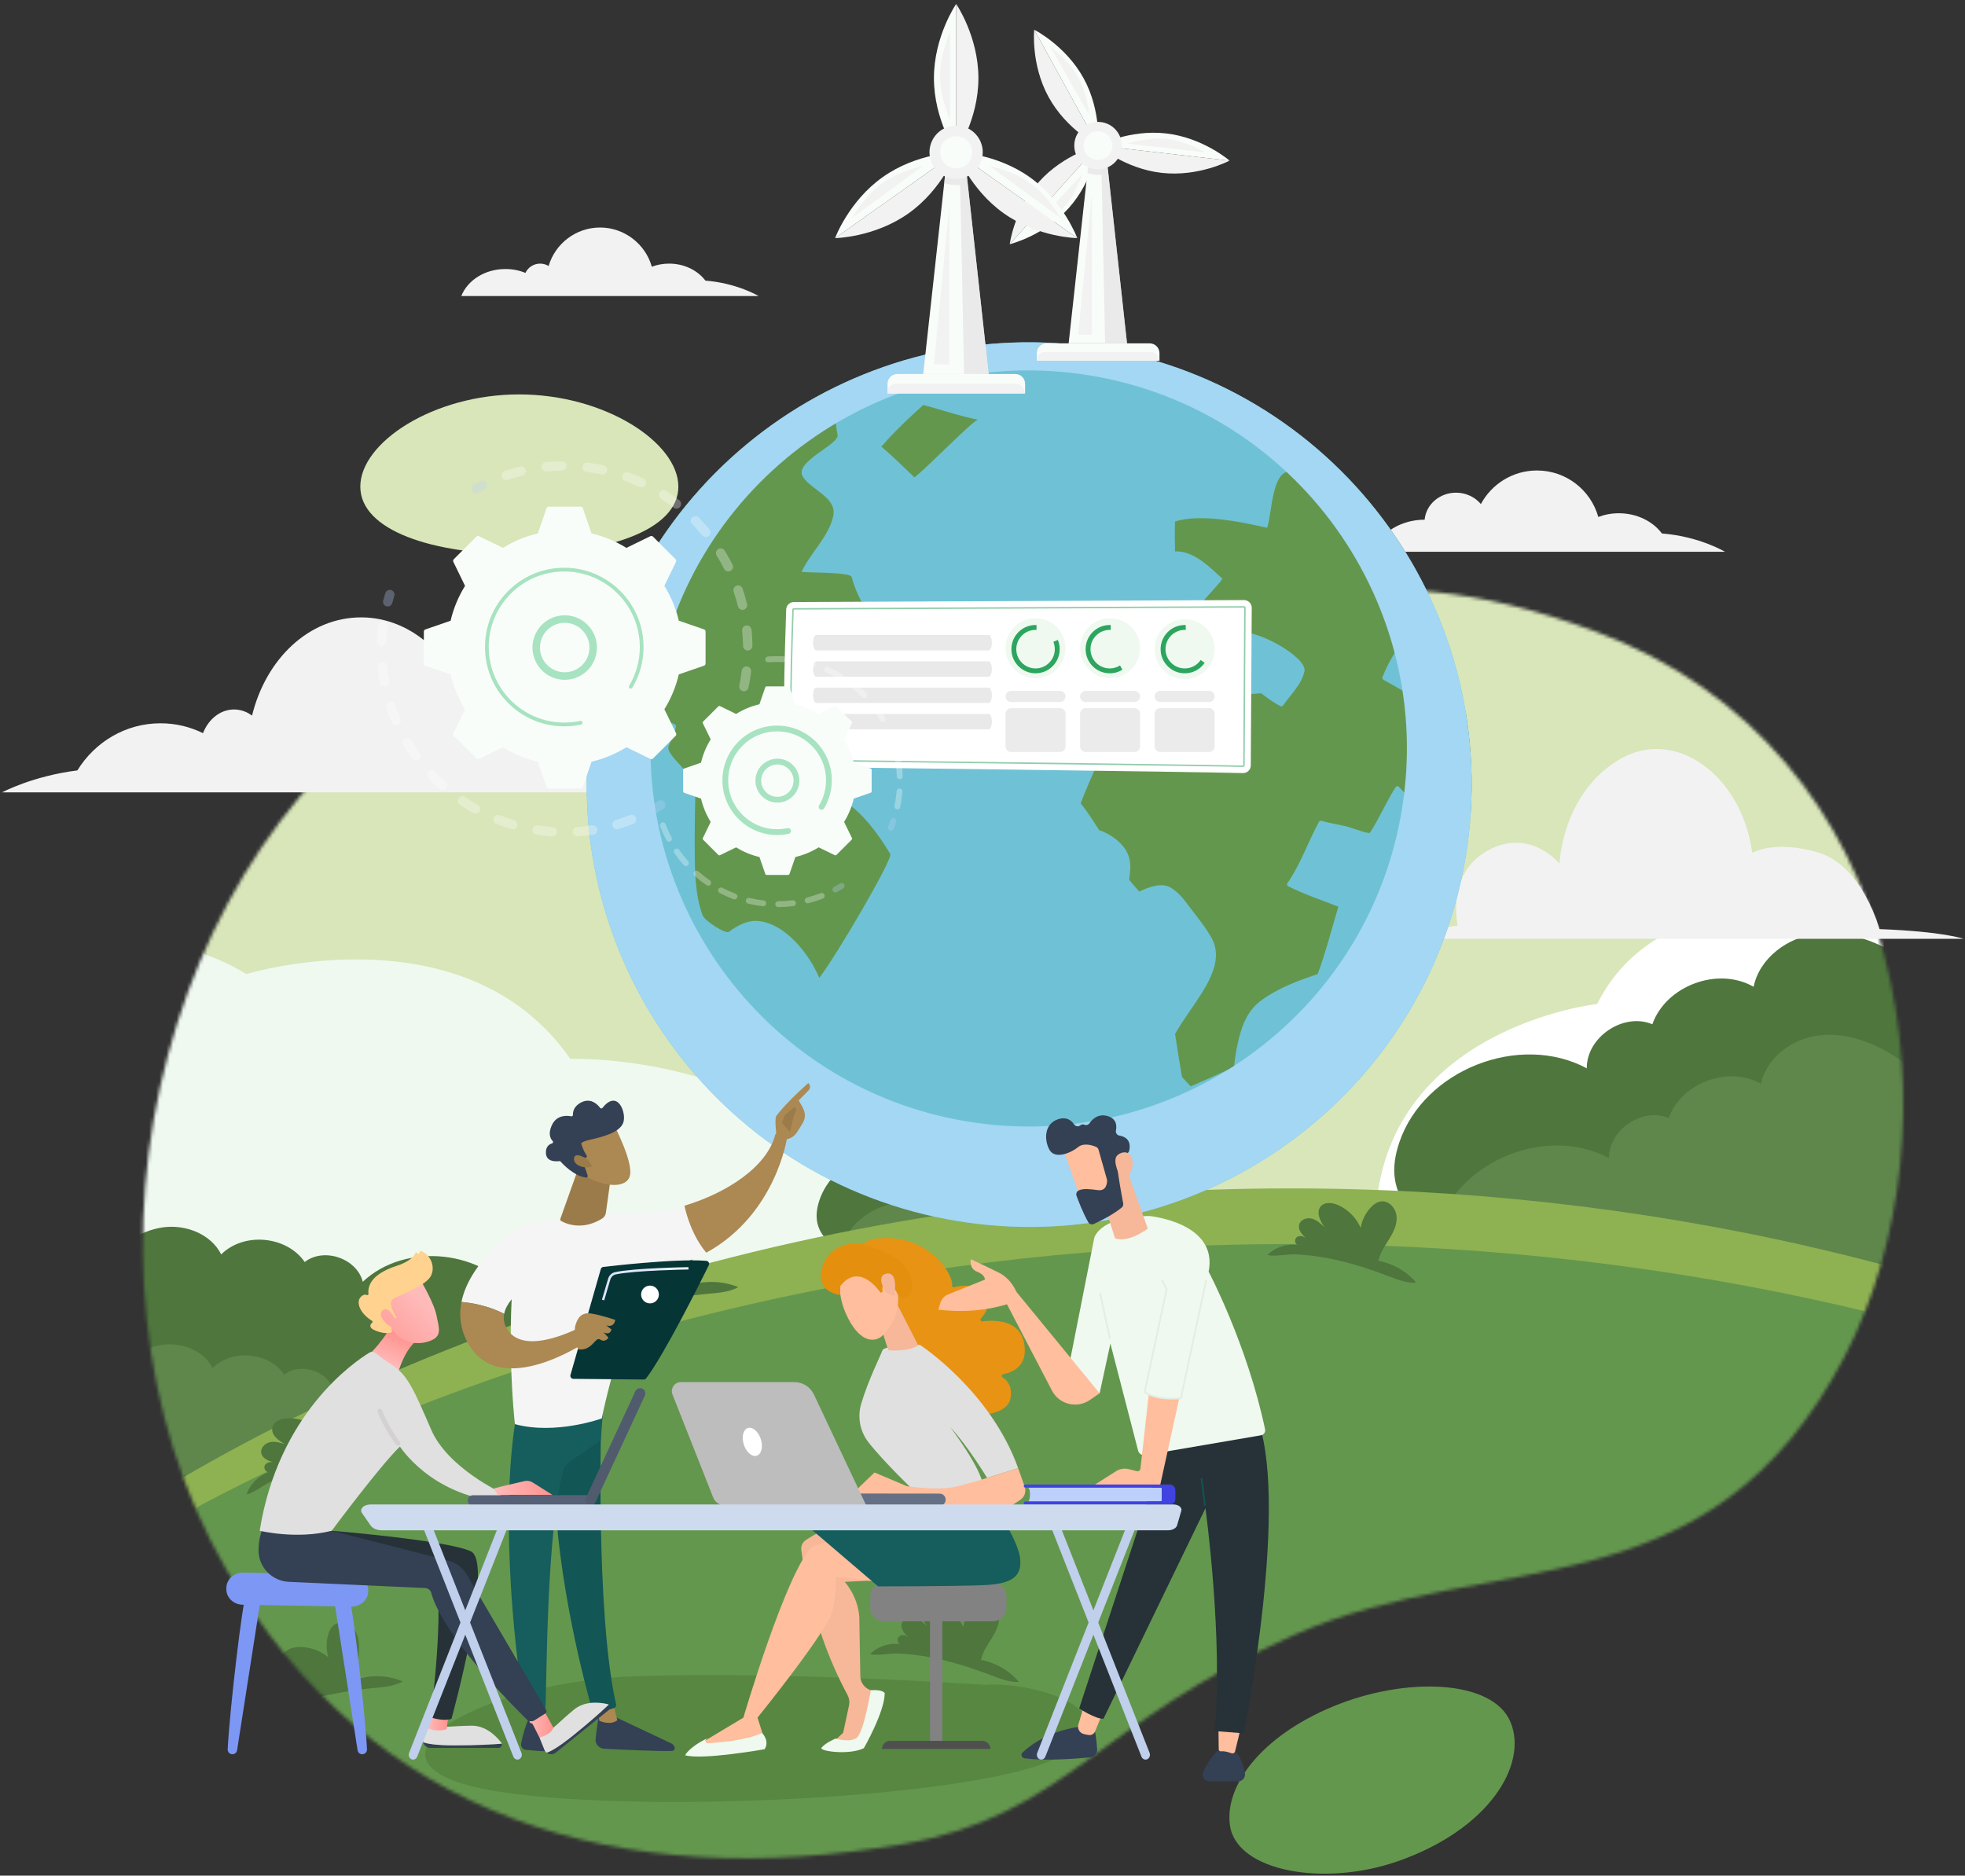 <svg width="573" height="547" viewBox="0 0 573 547" fill="none" xmlns="http://www.w3.org/2000/svg">
<rect x="0" y="0" width="573" height="547" fill="#333333" stroke="none"/>
<g clip-path="url(#clip0_789_42181)">
<path fill-rule="evenodd" clip-rule="evenodd" d="M151.372 115.022C126.312 115.022 105.068 129.057 105.068 141.918C105.068 154.779 126.312 161.597 151.372 161.597C176.432 161.597 197.81 154.766 197.81 141.918C197.81 129.07 176.419 115.022 151.372 115.022Z" fill="#D8E6B9"/>
<mask id="mask0_789_42181" style="mask-type:luminance" maskUnits="userSpaceOnUse" x="41" y="171" width="515" height="371">
<path d="M465.12 184.104C393.395 157.528 365.426 182.516 307.112 184.104C293.955 184.464 280.784 183.29 267.413 181.782L259.567 180.875C221.536 176.379 181.917 171.136 137.761 192.562C48.662 235.762 13.994 368.029 66.036 457.804C108.257 530.635 181.356 551.995 263.263 537.799C310.702 529.581 319.602 502.324 377.542 476.722C435.483 451.133 498.441 471.332 537.926 395.566C572.02 330.113 558.636 218.765 465.12 184.104Z" fill="white"/>
</mask>
<g mask="url(#mask0_789_42181)">
<path d="M629 -114.838H13.166V500.87H629V-114.838Z" fill="#D8E6B9"/>
<path d="M166.304 308.806C135.573 264.579 71.841 284.071 71.841 284.071C52.118 271.93 28.366 272.851 9.697 276.707V456.283C31.181 445.997 66.93 430.574 118.319 413.737C209.78 383.759 266.759 380.757 266.759 380.757C252.521 305.804 166.304 308.793 166.304 308.793V308.806Z" fill="#EFF9F0"/>
<path d="M582.562 254.053C567.964 252.119 546.466 252.225 531.054 265.113C531.054 265.113 483.202 257.775 465.748 292.783C465.748 292.783 403.457 299.654 401.082 355.035C401.082 355.035 442.355 351.219 511.238 363.186C542.21 368.563 565.882 374.34 582.576 379.063V254.04L582.562 254.053Z" fill="white"/>
<path d="M154.308 386.827C154.001 383.959 152.733 381.277 151.119 378.889C141.471 364.547 118.385 361.946 105.788 373.806C104.04 366.962 94.419 363.693 88.855 368.043C83.584 360.385 71.08 359.251 64.501 365.828C61.486 359.824 54.013 356.969 47.368 357.956C40.722 358.944 34.917 363.106 30.407 368.083C18.304 381.451 14.394 401.676 20.639 418.58C16.289 421.782 12.726 425.571 9.697 429.787V505.42C11.392 503.765 13.06 502.071 14.728 500.39C50.61 464.288 91.644 433.322 136.213 408.707C145.034 403.838 155.349 396.82 154.294 386.814L154.308 386.827Z" fill="#4E763D"/>
<path d="M139.149 417.019C138.895 414.564 137.788 412.256 136.413 410.201C128.127 397.874 108.284 395.646 97.462 405.825C95.954 399.942 87.694 397.127 82.916 400.876C78.379 394.298 67.637 393.324 61.993 398.968C59.404 393.818 52.972 391.363 47.261 392.204C41.55 393.058 36.559 396.633 32.689 400.916C22.294 412.403 18.931 429.773 24.296 444.316C18.878 448.305 14.848 453.374 11.645 459.058V522.003C14.261 519.641 16.743 517.107 19.225 514.612C50.05 483.593 85.319 456.977 123.616 435.83C131.196 431.641 140.056 425.624 139.162 417.019H139.149Z" fill="#5F874C"/>
<path d="M582.456 320.253C578.919 303.643 568.831 288.367 554.513 279.162C547.24 274.479 538.62 271.25 530.026 272.251C521.433 273.251 513.093 279.308 511.358 287.78C500.989 281.817 485.83 287.42 481.827 298.707C473.447 295.158 462.598 302.456 462.718 311.555C443.089 301.042 415.253 312.008 408.074 333.075C406.873 336.583 406.192 340.346 406.78 344.015C408.835 356.822 424.02 362.079 436.604 365.174C487.031 377.568 536.045 395.673 582.429 418.993V320.267L582.456 320.253Z" fill="#4E763D"/>
<path d="M578.266 345.682C575.036 330.553 565.855 316.638 552.818 308.246C546.186 303.977 538.34 301.042 530.52 301.949C522.687 302.856 515.094 308.38 513.506 316.091C504.059 310.648 490.247 315.757 486.604 326.044C478.972 322.815 469.084 329.459 469.19 337.744C451.309 328.165 425.955 338.158 419.403 357.356C418.309 360.558 417.682 363.987 418.229 367.322C420.097 378.983 433.935 383.772 445.411 386.601C491.355 397.887 536.005 414.391 578.266 435.63V345.682Z" fill="#5F874C"/>
<path d="M336.963 342.734C334.975 333.395 329.303 324.816 321.257 319.64C317.173 317.012 312.33 315.197 307.499 315.757C302.668 316.318 297.985 319.72 297.01 324.483C291.179 321.134 282.665 324.283 280.424 330.62C275.713 328.632 269.615 332.728 269.682 337.838C258.646 331.927 243.007 338.091 238.977 349.938C238.309 351.913 237.922 354.021 238.243 356.089C239.39 363.28 247.931 366.242 255.003 367.976C283.346 374.94 310.888 385.12 336.963 398.221V342.734Z" fill="#4E763D"/>
<path d="M334.601 357.023C332.786 348.524 327.622 340.693 320.296 335.983C316.573 333.582 312.156 331.927 307.766 332.448C303.362 332.955 299.105 336.063 298.211 340.399C292.9 337.344 285.134 340.212 283.092 345.989C278.809 344.175 273.244 347.91 273.311 352.566C263.263 347.19 249.011 352.793 245.328 363.586C244.715 365.388 244.368 367.309 244.661 369.19C245.715 375.741 253.482 378.436 259.94 380.023C285.761 386.374 310.848 395.633 334.601 407.573V357.023Z" fill="#5F874C"/>
<path d="M572.701 375.634C476.356 345.976 370.043 338.798 269.148 355.115C235.547 360.544 202.56 368.589 170.721 379.022C115.863 396.993 61.913 422.062 17.343 454.268C14.568 456.269 12.046 458.444 9.697 460.752V554.062H582.456V379.609C579.587 377.835 576.091 376.688 572.688 375.634H572.701Z" fill="#8EB152"/>
<path d="M572.701 390.016C476.356 362.252 370.043 355.515 269.148 370.804C235.547 375.901 202.56 383.425 170.721 393.191C115.863 410.028 61.913 433.496 17.343 463.661C14.568 465.528 12.046 467.57 9.697 469.731V554.076H582.456V393.751C579.587 392.084 576.091 391.016 572.688 390.029L572.701 390.016Z" fill="#64974E"/>
<path d="M109.485 492.238C112.207 491.971 115.049 491.731 117.411 490.344C113.421 488.649 108.844 488.369 104.681 489.57C104.054 487.315 104.414 484.914 104.614 482.579C104.828 480.244 104.841 477.749 103.653 475.721C102.466 473.694 99.663 472.466 97.675 473.707C96.568 474.401 95.967 475.668 95.633 476.935C95.086 479.017 95.126 481.258 95.754 483.326C93.298 481.258 90.042 480.164 86.826 480.338C85.038 480.431 82.97 481.191 82.543 482.926C81.996 485.074 84.264 486.808 86.199 487.875C84.771 487.435 83.25 486.982 81.796 487.302C80.328 487.622 78.993 489.01 79.287 490.49C79.594 492.025 81.329 492.732 82.823 493.185C81.889 492.932 80.741 493.212 80.301 494.079C79.874 494.946 80.675 496.227 81.595 495.974C78.62 497.001 75.951 499.509 75.003 502.538C77.085 502.138 79.941 499.749 82.129 498.749C85.025 497.441 88.014 496.387 91.07 495.507C97.075 493.799 103.266 492.839 109.471 492.225L109.485 492.238Z" fill="#4E763D"/>
<path d="M206.964 377.261C209.833 376.995 212.809 376.754 215.304 375.367C211.114 373.673 206.297 373.392 201.92 374.593C201.253 372.338 201.626 369.937 201.853 367.602C202.067 365.267 202.093 362.773 200.839 360.745C199.585 358.717 196.636 357.489 194.554 358.73C193.393 359.424 192.752 360.691 192.405 361.959C191.818 364.04 191.872 366.281 192.539 368.349C189.95 366.281 186.534 365.187 183.158 365.361C181.276 365.454 179.115 366.215 178.648 367.949C178.074 370.097 180.449 371.831 182.491 372.899C180.983 372.458 179.395 372.005 177.86 372.325C176.326 372.645 174.911 374.033 175.218 375.514C175.538 377.048 177.367 377.755 178.941 378.209C177.967 377.955 176.753 378.235 176.299 379.102C175.845 379.97 176.686 381.25 177.66 380.997C174.538 382.024 171.722 384.532 170.734 387.561C172.923 387.161 175.925 384.773 178.234 383.772C181.276 382.465 184.426 381.411 187.628 380.53C193.94 378.822 200.452 377.862 206.964 377.248V377.261Z" fill="#4E763D"/>
<path d="M106.402 425.531C109.124 425.264 111.967 425.024 114.329 423.636C110.339 421.942 105.762 421.662 101.598 422.863C100.971 420.608 101.331 418.206 101.532 415.872C101.745 413.537 101.759 411.042 100.571 409.014C99.383 406.986 96.581 405.759 94.593 407C93.485 407.693 92.885 408.961 92.538 410.228C91.991 412.309 92.031 414.551 92.658 416.619C90.203 414.551 86.947 413.457 83.731 413.63C81.942 413.724 79.874 414.484 79.447 416.219C78.9 418.367 81.168 420.101 83.103 421.168C81.675 420.728 80.154 420.274 78.7 420.595C77.232 420.915 75.897 422.302 76.191 423.783C76.498 425.317 78.233 426.025 79.727 426.478C78.793 426.225 77.646 426.505 77.205 427.372C76.778 428.239 77.579 429.52 78.5 429.266C75.524 430.294 72.855 432.802 71.908 435.83C73.989 435.43 76.845 433.042 79.033 432.042C81.929 430.734 84.918 429.68 87.974 428.8C93.979 427.092 100.171 426.131 106.376 425.518L106.402 425.531Z" fill="#4E763D"/>
<path d="M289.164 488.615C291.726 489.603 294.368 490.657 297.104 490.483C294.302 487.174 290.325 484.88 286.068 484.093C286.522 481.784 287.91 479.81 289.151 477.809C290.392 475.807 291.526 473.593 291.366 471.245C291.206 468.897 289.257 466.535 286.922 466.762C285.628 466.882 284.507 467.749 283.64 468.723C282.212 470.337 281.238 472.365 280.877 474.487C279.61 471.538 277.181 469.097 274.245 467.816C272.604 467.095 270.415 466.855 269.255 468.203C267.8 469.884 269.054 472.445 270.309 474.273C269.228 473.233 268.08 472.152 266.626 471.792C265.171 471.431 263.343 472.059 262.956 473.513C262.542 475.02 263.783 476.435 264.918 477.515C264.197 476.875 263.036 476.608 262.262 477.182C261.488 477.755 261.635 479.263 262.569 479.463C259.447 479.049 255.937 480.09 253.735 482.385C255.777 482.958 259.407 482.105 261.808 482.198C264.984 482.331 268.134 482.718 271.256 483.319C277.381 484.479 283.359 486.401 289.177 488.629L289.164 488.615Z" fill="#4E763D"/>
<path d="M405.058 372.218C407.62 373.206 410.262 374.26 412.998 374.086C410.196 370.777 406.219 368.483 401.962 367.696C402.416 365.387 403.804 363.413 405.045 361.412C406.286 359.41 407.42 357.196 407.26 354.848C407.1 352.5 405.152 350.138 402.816 350.365C401.522 350.485 400.401 351.352 399.534 352.326C398.106 353.94 397.132 355.968 396.771 358.09C395.504 355.141 393.075 352.7 390.139 351.419C388.498 350.699 386.31 350.458 385.149 351.806C383.694 353.487 384.949 356.048 386.203 357.876C385.122 356.836 383.974 355.755 382.52 355.395C381.065 355.021 379.237 355.662 378.85 357.116C378.437 358.623 379.678 360.038 380.812 361.118C380.091 360.478 378.93 360.211 378.156 360.785C377.382 361.358 377.529 362.866 378.463 363.066C375.341 362.652 371.831 363.693 369.629 365.988C371.671 366.562 375.301 365.708 377.703 365.801C380.879 365.934 384.028 366.321 387.15 366.922C393.275 368.082 399.253 370.004 405.072 372.232L405.058 372.218Z" fill="#4E763D"/>
<path d="M517.243 493.719C520.939 493.532 524.769 493.385 528.051 491.664C522.78 489.13 516.629 488.476 510.931 489.823C510.224 486.741 510.851 483.526 511.278 480.391C511.705 477.256 511.892 473.894 510.41 471.092C508.929 468.29 505.233 466.449 502.471 468.01C500.936 468.877 500.042 470.558 499.508 472.239C498.627 475.014 498.547 478.043 499.268 480.858C496.079 477.909 491.755 476.228 487.418 476.268C485.003 476.282 482.174 477.176 481.48 479.484C480.613 482.352 483.549 484.82 486.111 486.381C484.202 485.687 482.201 484.994 480.199 485.341C478.198 485.687 476.303 487.475 476.61 489.476C476.93 491.558 479.225 492.625 481.213 493.332C479.972 492.932 478.398 493.239 477.757 494.373C477.117 495.507 478.117 497.295 479.385 497.014C475.315 498.215 471.552 501.417 470.098 505.459C472.94 505.059 476.93 502.004 479.946 500.803C483.922 499.216 488.032 497.975 492.209 497.001C500.402 495.08 508.822 494.173 517.216 493.732L517.243 493.719Z" fill="#4E763D"/>
</g>
<path fill-rule="evenodd" clip-rule="evenodd" d="M440.474 502.218C435.296 489.743 409.862 488.889 388.725 497.655C367.588 506.42 357.019 520.896 358.66 532.356C360.582 545.724 385.856 550.327 407.473 542.842C434.095 533.61 445.638 514.692 440.474 502.218Z" fill="#64974E"/>
<path d="M572.568 273.785C572.568 273.785 566.803 271.664 548.068 270.957C548.068 270.957 543.117 252.586 530.4 248.69C517.683 244.808 510.957 248.69 510.957 248.69C507.915 225.996 488.192 211.574 471.766 221.74C455.339 231.906 454.765 251.878 454.765 251.878C454.765 251.878 446.278 241.272 433.908 247.996C421.538 254.707 425.074 269.903 425.074 269.903C425.074 269.903 416.948 270.957 411.65 273.785H572.568Z" fill="#F2F2F2"/>
<path d="M173.55 226.797C170.254 215.296 160.032 206.904 147.929 206.904C144.126 206.904 140.51 207.732 137.241 209.226C133.344 192.389 120.52 180.048 105.308 180.048C90.096 180.048 77.552 192.135 73.496 208.692C71.974 207.558 70.173 206.904 68.251 206.904C64.248 206.904 60.792 209.733 59.191 213.815C55.441 211.961 51.237 210.934 46.807 210.934C36.599 210.934 27.645 216.417 22.561 224.675C9.417 226.33 0.61 231.079 0.61 231.079H193.206C193.206 231.079 187.041 227.61 173.563 226.797H173.55Z" fill="#F2F2F2"/>
<path d="M147.369 78.453C149.464 78.453 151.452 78.853 153.214 79.587C153.974 77.986 155.602 76.879 157.497 76.879C158.404 76.879 159.258 77.132 159.979 77.572C161.887 71.088 167.892 66.352 174.991 66.352C182.09 66.352 188.229 71.195 190.07 77.786C191.618 77.199 193.326 76.879 195.114 76.879C199.545 76.879 203.454 78.853 205.696 81.841C214.93 82.549 221.215 86.338 221.215 86.338H134.518C136.32 81.748 141.391 78.453 147.369 78.453Z" fill="#F2F2F2"/>
<path d="M484.616 155.566C481.947 152.018 477.317 149.683 472.059 149.683C469.924 149.683 467.909 150.07 466.068 150.763C463.879 142.945 456.713 137.208 448.186 137.208C441.114 137.208 434.962 141.171 431.827 147.001C430.145 144.987 427.516 143.679 424.581 143.679C419.763 143.679 415.827 147.148 415.427 151.564C410.396 151.564 405.912 153.552 402.976 156.634C390.646 156.58 382.2 160.916 382.2 160.916H503.018C503.018 160.916 495.572 156.42 484.616 155.58V155.566Z" fill="#F2F2F2"/>
<path d="M321.043 101.56C250.759 89.993 184.386 137.609 172.816 207.905C161.26 278.188 208.885 344.535 279.169 356.089C349.466 367.656 415.827 320.053 427.41 249.77C438.979 179.488 391.34 113.127 321.057 101.56H321.043Z" fill="#6FC2D5"/>
<path d="M244.234 126.829C244.007 125.455 243.66 124.094 243.847 122.706C244.314 119.371 244.061 116.062 243.914 112.74C208.819 129.751 181.957 162.384 173.697 203.169C175.392 206.277 177.54 209.266 181.356 209.666C186.587 210.186 191.885 208.799 196.782 211.254C197.022 211.374 197.183 211.627 197.129 211.907C196.716 213.882 195.728 215.736 194.967 217.577C193.873 220.286 202.881 225.983 202.774 230.225C202.64 235.949 202.56 241.659 202.587 247.409C202.614 253.853 202.64 260.764 204.869 266.914C205.469 268.528 211.541 272.491 212.568 271.73C215.171 269.823 218.146 268.195 221.482 268.635C229.222 269.649 235.921 278.161 238.91 285.179C244.034 278.521 260.421 250.451 259.607 249.077C258.819 247.716 249.385 231.599 241.565 232.8C235.173 233.774 222.456 238.097 222.657 237.723C225.059 233.187 227.42 228.664 229.822 224.128C227.754 223.541 222.883 222.3 222.95 221.887C223.938 215.456 235.427 193.803 240.925 192.002C244.461 190.841 248.051 189.881 251.52 188.573C252.107 188.346 256.351 187.012 256.044 186.092C255.457 184.277 254.723 182.516 253.895 180.822C251.907 176.726 249.465 172.683 248.331 168.241C247.944 166.733 233.626 167.067 233.759 166.733C236.308 161.25 241.579 156.634 242.953 150.63C244.221 145.067 236.641 142.985 234.146 139.076C231.33 134.687 244.688 129.724 244.247 126.842L244.234 126.829Z" fill="#64974E"/>
<path d="M427.396 207.838C424.714 211.707 422.112 215.63 419.55 219.552C419.35 219.859 418.776 219.832 418.602 219.512C416.347 215.429 417.935 209.426 414.786 205.997C411.704 202.622 407.367 200.5 403.443 198.259C403.137 198.072 403.016 197.765 403.15 197.445C404.805 193.109 407.327 189.227 410.022 185.451C411.143 183.904 414.359 180.822 414.052 178.767C413.759 176.619 413.478 174.471 413.265 172.31C413.051 170.202 412.904 168.094 412.771 165.973C407.38 156.367 400.788 147.441 393.155 139.477C393.595 142.598 393.876 145.734 393.836 148.922C393.836 149.536 393.155 149.803 392.741 149.336C390.633 146.961 388.218 144.84 385.749 142.879C383.254 140.904 380.492 138.636 377.436 137.675C370.71 135.594 370.99 149.883 369.523 153.845C369.389 154.192 352.135 149.029 342.621 152.098C342.581 155.006 342.554 157.914 342.634 160.823C342.941 160.796 343.288 160.796 343.622 160.823C348.732 161.183 352.896 165.546 356.459 168.774C356.632 168.934 351.108 175.058 347.345 179.047C347.772 180.368 348.239 181.676 348.746 182.97C350.254 184.29 351.735 185.665 353.109 187.146C354.39 188.493 355.231 187.639 356.766 186.852C358.233 186.118 359.675 185.344 361.196 184.704C365.519 182.863 381.225 191.628 380.385 195.724C379.611 199.566 376.275 202.675 374.113 205.77C373.966 205.997 373.633 206.05 373.392 205.93C371.351 204.903 369.563 203.556 367.748 202.168C365.359 202.341 363.011 202.555 360.622 202.848C357.419 206.744 354.083 210.48 350.414 213.909C350.214 214.095 349.947 214.202 349.68 214.069C346.704 212.574 341.807 208.612 337.043 206.437C333.693 206.944 330.397 207.611 327.248 208.759C322.658 217.004 318.494 225.489 315.118 234.268C317.107 236.736 318.815 239.431 320.523 242.126C320.87 242.232 321.217 242.353 321.537 242.473C324.766 243.82 328.276 246.568 329.25 250.117C329.824 252.239 329.57 254.413 329.25 256.561C330.211 257.722 331.198 258.869 332.199 260.003C335.281 258.562 338.764 257.348 341.366 258.856C343.555 260.123 345.183 262.205 346.664 264.219C348.946 267.261 351.481 270.263 353.309 273.572C356.432 279.175 353.176 285.285 350.107 290.142C347.705 293.904 344.876 297.613 342.647 301.549C343.301 305.738 343.955 309.914 344.676 314.09C345.503 315.023 346.357 315.931 347.224 316.825C351.455 314.97 355.685 313.116 359.848 311.128C360.142 308.179 360.662 305.231 361.369 302.456C362.49 298.08 364.212 294.331 367.961 291.623C372.885 288.06 378.53 285.992 384.241 284.085C386.603 277.667 388.311 270.997 390.273 264.419C385.389 262.471 380.358 260.857 375.648 258.456C375.274 258.282 375.207 257.855 375.434 257.535C379.277 252.025 381.399 245.554 384.602 239.711C384.722 239.484 384.975 239.284 385.255 239.364C387.777 240.071 390.38 240.471 392.942 241.098C393.702 241.285 399.187 243.313 399.48 242.859C402.269 238.564 404.244 233.814 407.006 229.505C407.167 229.238 407.634 229.211 407.86 229.411C412.304 233.867 415.787 239.017 419.136 244.327C419.897 245.528 425.301 240.712 428.837 237.309C429.518 227.303 428.984 217.444 427.423 207.865L427.396 207.838Z" fill="#64974E"/>
<path d="M257.298 129.924C257.298 129.924 257.125 130.111 256.991 130.244C260.354 133.073 263.45 136.195 266.666 139.223C270.295 136.461 284.147 122.186 285.214 122.399C279.796 121.345 274.565 119.491 269.228 118.104C265.078 121.839 260.981 125.681 257.298 129.924Z" fill="#64974E"/>
<path d="M382.039 309.18C379.024 308.953 375.968 308.793 372.885 308.86C372.805 308.86 372.672 308.86 372.512 308.86C372.058 312.035 371.271 315.224 370.617 318.412C372.231 318.679 376.515 318.946 380.678 319.213C380.999 315.864 381.332 312.515 382.039 309.18Z" fill="#64974E"/>
<g style="mix-blend-mode:multiply">
<path d="M321.043 101.56C250.759 89.993 184.386 137.609 172.816 207.905C161.26 278.188 208.885 344.535 279.169 356.089C349.466 367.656 415.827 320.053 427.41 249.77C438.979 179.488 391.34 113.127 321.057 101.56H321.043ZM408.781 236.175C398.893 296.252 342.154 336.944 282.065 327.057C221.989 317.185 181.276 260.47 191.164 200.394C201.066 140.304 257.792 99.612 317.867 109.498C377.956 119.384 418.669 176.112 408.781 236.189V236.175Z" fill="#A3D7F3"/>
</g>
<path d="M320.189 42.471L358.54 46.847C358.54 46.847 350.827 40.136 340.019 38.909C329.21 37.681 320.189 42.471 320.189 42.471Z" fill="#F9FDFA"/>
<path d="M320.189 42.471L358.54 46.847C358.54 46.847 349.52 51.65 338.711 50.409C327.902 49.182 320.189 42.471 320.189 42.471Z" fill="#F2F2F2"/>
<path d="M320.189 42.471L294.435 71.222C294.435 71.222 304.363 68.807 311.622 60.709C318.881 52.611 320.189 42.471 320.189 42.471Z" fill="#F9FDFA"/>
<path d="M320.189 42.471L294.435 71.222C294.435 71.222 295.743 61.082 303.002 52.984C310.261 44.886 320.189 42.471 320.189 42.471Z" fill="#F2F2F2"/>
<path d="M320.189 42.471L301.574 8.664C301.574 8.664 310.715 13.253 315.959 22.779C321.203 32.305 320.189 42.471 320.189 42.471Z" fill="#F9FDFA"/>
<path d="M320.189 42.471L301.574 8.664C301.574 8.664 300.56 18.83 305.804 28.356C311.048 37.881 320.189 42.471 320.189 42.471Z" fill="#F2F2F2"/>
<path d="M306.218 13.56C306.218 13.56 311.596 17.469 314.344 22.352C317.093 27.235 317.627 33.545 317.627 33.545L306.204 13.547L306.218 13.56Z" fill="#F2F2F2"/>
<path d="M300.066 67.553C300.066 67.553 306.191 64.951 309.967 60.815C313.744 56.679 315.692 50.649 315.692 50.649L300.066 67.566V67.553Z" fill="#F2F2F2"/>
<path d="M351.561 44.472C351.561 44.472 345.837 41.07 340.272 40.483C334.708 39.896 328.676 41.884 328.676 41.884L351.561 44.472Z" fill="#F2F2F2"/>
<path d="M322.298 42.471H320.189H320.069H317.961L311.622 100.133H320.069H320.189H328.636L322.298 42.471Z" fill="#F9FDFA"/>
<path opacity="0.63" d="M322.751 46.633H317.507L317.08 50.489C318.228 50.836 319.669 51.103 321.23 51.023L322.258 100.133H328.649L322.765 46.633H322.751Z" fill="#E0E0E0"/>
<path d="M320.189 49.395C324.014 49.395 327.115 46.295 327.115 42.471C327.115 38.647 324.014 35.547 320.189 35.547C316.364 35.547 313.264 38.647 313.264 42.471C313.264 46.295 316.364 49.395 320.189 49.395Z" fill="#F2F2F2"/>
<path d="M320.189 46.647C322.496 46.647 324.366 44.777 324.366 42.471C324.366 40.164 322.496 38.295 320.189 38.295C317.882 38.295 316.012 40.164 316.012 42.471C316.012 44.777 317.882 46.647 320.189 46.647Z" fill="#F9FDFA"/>
<path d="M314.398 97.624L318.428 56.279V97.624H314.398Z" fill="#F2F2F2"/>
<path d="M305.19 100.133H335.255C336.829 100.133 338.11 101.413 338.11 102.988V105.189H302.335V102.988C302.335 101.413 303.616 100.133 305.19 100.133Z" fill="#F9FDFA"/>
<path d="M335.682 102.667H304.563C303.496 102.667 302.602 103.374 302.321 104.348V105.189H338.004V104.989C338.004 103.695 336.963 102.654 335.668 102.654L335.682 102.667Z" fill="#F2F2F2"/>
<path d="M281.184 44.419H278.822H278.689H276.327L269.214 109.071H278.689H278.822H288.297L281.184 44.419Z" fill="#F9FDFA"/>
<path opacity="0.63" d="M281.705 49.088H275.82L275.339 53.411C276.634 53.798 278.248 54.091 279.983 53.998L281.131 109.058H288.297L281.705 49.075V49.088Z" fill="#E0E0E0"/>
<path d="M278.822 44.419V1.152C278.822 1.152 272.337 10.598 272.337 22.792C272.337 34.986 278.822 44.432 278.822 44.432V44.419Z" fill="#F9FDFA"/>
<path d="M278.822 44.419V1.152C278.822 1.152 285.308 10.598 285.308 22.792C285.308 34.986 278.822 44.432 278.822 44.432V44.419Z" fill="#F2F2F2"/>
<path d="M278.822 44.419L314.131 69.447C314.131 69.447 310.181 58.694 300.226 51.636C290.285 44.592 278.822 44.419 278.822 44.419Z" fill="#F9FDFA"/>
<path d="M278.822 44.419L314.131 69.447C314.131 69.447 302.668 69.274 292.727 62.23C282.785 55.185 278.822 44.419 278.822 44.419Z" fill="#F2F2F2"/>
<path d="M278.822 44.419L243.514 69.447C243.514 69.447 247.463 58.694 257.418 51.636C267.36 44.592 278.822 44.419 278.822 44.419Z" fill="#F9FDFA"/>
<path d="M278.822 44.419L243.514 69.447C243.514 69.447 254.976 69.274 264.918 62.23C274.859 55.185 278.822 44.419 278.822 44.419Z" fill="#F2F2F2"/>
<path d="M286.383 46.1C287.325 41.916 284.697 37.761 280.512 36.819C276.328 35.877 272.172 38.505 271.23 42.688C270.287 46.872 272.916 51.027 277.1 51.969C281.285 52.911 285.441 50.283 286.383 46.1Z" fill="#F2F2F2"/>
<path d="M278.822 49.088C281.402 49.088 283.493 46.998 283.493 44.419C283.493 41.84 281.402 39.749 278.822 39.749C276.243 39.749 274.152 41.84 274.152 44.419C274.152 46.998 276.243 49.088 278.822 49.088Z" fill="#F9FDFA"/>
<path d="M248.384 63.63C248.384 63.63 252.067 57.146 257.151 53.464C262.235 49.782 269.214 48.381 269.214 48.381L248.384 63.63Z" fill="#F2F2F2"/>
<path d="M309.327 63.63C309.327 63.63 305.644 57.146 300.56 53.464C295.476 49.782 288.497 48.381 288.497 48.381L309.327 63.63Z" fill="#F2F2F2"/>
<path d="M277.074 9.211C277.074 9.211 274.018 16.015 274.058 22.285C274.098 28.556 277.087 35.013 277.087 35.013V9.197L277.074 9.211Z" fill="#F2F2F2"/>
<path d="M272.324 106.256L276.847 59.908V106.256H272.324Z" fill="#F2F2F2"/>
<path d="M261.662 109.072H296.063C297.638 109.072 298.919 110.352 298.919 111.927V114.742H258.806V111.927C258.806 110.352 260.087 109.072 261.662 109.072Z" fill="#F9FDFA"/>
<path d="M296.196 111.913H261.315C260.127 111.913 259.113 112.714 258.806 113.808V114.755H298.812V114.528C298.812 113.087 297.638 111.913 296.196 111.913Z" fill="#F2F2F2"/>
<path d="M287.581 491.376C287.581 491.376 229.751 487.345 185.587 488.828C141.423 490.311 102.124 512.276 138.013 521.04C173.902 529.818 289.777 525.126 310.33 511.453C330.869 497.781 298.416 490.19 287.581 491.376Z" fill="#578741"/>
<g clip-path="url(#clip1_789_42181)">
<path d="M231.48 175.575L362.74 175.001C363.995 174.99 365.017 176.008 365.01 177.265L364.73 223.221C364.723 224.484 363.679 225.495 362.415 225.456C350.841 225.111 232.21 223.589 229.941 223.683C227.699 223.777 228.918 187.485 229.253 177.747C229.294 176.543 230.276 175.586 231.481 175.575H231.48Z" fill="white"/>
<path d="M362.483 223.677H362.468C355.071 223.456 284.182 222.57 250.113 222.146C240.151 222.021 233.08 221.933 231.195 221.907L231.019 221.904L230.988 221.73C230.183 217.187 230.197 201.998 231.028 177.805C231.037 177.552 231.242 177.353 231.495 177.351L362.756 176.777C362.885 176.777 363.004 176.827 363.093 176.916C363.183 177.006 363.23 177.121 363.23 177.251L362.95 223.207C362.949 223.465 362.739 223.676 362.482 223.676L362.483 223.677ZM231.378 221.485C233.498 221.514 240.446 221.6 250.118 221.721C284.187 222.146 355.081 223.032 362.481 223.252H362.493C362.506 223.252 362.525 223.232 362.525 223.207L362.806 177.251L362.757 176.992V177.205L231.498 177.778C231.474 177.778 231.455 177.796 231.453 177.821C230.633 201.685 230.608 216.764 231.377 221.485H231.378Z" fill="#91CDAA"/>
<path opacity="0.7" d="M237.095 187.442C237.095 188.685 237.511 189.692 238.021 189.692H288.301C288.812 189.692 289.227 188.685 289.227 187.442C289.227 186.199 288.812 185.193 288.301 185.193H238.021C237.511 185.193 237.095 186.199 237.095 187.442Z" fill="#E0E0E0"/>
<path opacity="0.7" d="M237.095 195.113C237.095 196.356 237.511 197.363 238.021 197.363H288.301C288.812 197.363 289.227 196.356 289.227 195.113C289.227 193.871 288.812 192.864 288.301 192.864H238.021C237.511 192.864 237.095 193.871 237.095 195.113Z" fill="#E0E0E0"/>
<path opacity="0.7" d="M237.095 202.785C237.095 204.027 237.511 205.034 238.021 205.034H288.301C288.812 205.034 289.227 204.027 289.227 202.785C289.227 201.542 288.812 200.535 288.301 200.535H238.021C237.511 200.535 237.095 201.542 237.095 202.785Z" fill="#E0E0E0"/>
<path opacity="0.7" d="M237.095 210.456C237.095 211.699 237.511 212.705 238.021 212.705H288.301C288.812 212.705 289.227 211.699 289.227 210.456C289.227 209.213 288.812 208.206 288.301 208.206H238.021C237.511 208.206 237.095 209.213 237.095 210.456Z" fill="#E0E0E0"/>
<path d="M301.965 197.776C306.796 197.776 310.712 193.859 310.712 189.027C310.712 184.195 306.796 180.278 301.965 180.278C297.134 180.278 293.218 184.195 293.218 189.027C293.218 193.859 297.134 197.776 301.965 197.776Z" fill="#EFF9F0"/>
<path d="M323.703 197.776C328.533 197.776 332.449 193.859 332.449 189.027C332.449 184.195 328.533 180.278 323.703 180.278C318.872 180.278 314.956 184.195 314.956 189.027C314.956 193.859 318.872 197.776 323.703 197.776Z" fill="#EFF9F0"/>
<path d="M345.439 198.063C350.269 198.063 354.185 194.146 354.185 189.314C354.185 184.482 350.269 180.565 345.439 180.565C340.608 180.565 336.692 184.482 336.692 189.314C336.692 194.146 340.608 198.063 345.439 198.063Z" fill="#EFF9F0"/>
<path d="M307.163 187.178C307.434 187.837 307.584 188.557 307.584 189.314C307.584 192.418 305.068 194.933 301.966 194.933C298.865 194.933 296.349 192.417 296.349 189.314C296.349 186.212 298.865 183.696 301.966 183.696C302.061 183.696 302.155 183.698 302.25 183.703V182.278C302.155 182.274 302.061 182.272 301.966 182.272C298.078 182.272 294.926 185.426 294.926 189.314C294.926 193.203 298.079 196.356 301.966 196.356C305.854 196.356 309.007 193.203 309.007 189.314C309.007 188.356 308.815 187.444 308.469 186.612L307.163 187.18V187.178Z" fill="#2CA55E"/>
<path d="M326.6 194.068C325.734 194.615 324.708 194.933 323.607 194.933C320.504 194.933 317.989 192.417 317.989 189.314C317.989 186.212 320.505 183.696 323.607 183.696C323.701 183.696 323.796 183.698 323.89 183.703V182.278C323.796 182.274 323.701 182.272 323.607 182.272C319.718 182.272 316.566 185.426 316.566 189.314C316.566 193.203 319.719 196.356 323.607 196.356C324.965 196.356 326.231 195.972 327.307 195.306L326.6 194.068Z" fill="#2CA55E"/>
<path d="M350.127 192.474C349.116 193.958 347.413 194.933 345.482 194.933C342.379 194.933 339.864 192.417 339.864 189.314C339.864 186.212 342.38 183.696 345.482 183.696C345.576 183.696 345.671 183.698 345.765 183.703V182.278C345.671 182.274 345.576 182.272 345.482 182.272C341.593 182.272 338.441 185.426 338.441 189.314C338.441 193.203 341.594 196.356 345.482 196.356C347.888 196.356 350.011 195.15 351.281 193.308L350.127 192.474Z" fill="#2CA55E"/>
<g opacity="0.64">
<path d="M309.091 201.482H294.839C293.945 201.482 293.218 202.207 293.218 203.103C293.218 203.998 293.943 204.723 294.839 204.723H309.091C309.986 204.723 310.712 203.998 310.712 203.103C310.712 202.207 309.987 201.482 309.091 201.482Z" fill="#E0E0E0"/>
<path d="M330.829 201.482H316.576C315.682 201.482 314.956 202.207 314.956 203.103C314.956 203.998 315.681 204.723 316.576 204.723H330.829C331.723 204.723 332.449 203.998 332.449 203.103C332.449 202.207 331.724 201.482 330.829 201.482Z" fill="#E0E0E0"/>
<path d="M338.312 204.722H352.565C353.459 204.722 354.185 203.997 354.185 203.101C354.185 202.205 353.461 201.48 352.565 201.48H338.312C337.418 201.48 336.692 202.205 336.692 203.101C336.692 203.997 337.417 204.722 338.312 204.722Z" fill="#E0E0E0"/>
<path d="M294.84 206.521H309.093C309.987 206.521 310.713 207.248 310.713 208.142V217.684C310.713 218.578 309.987 219.304 309.093 219.304H294.84C293.946 219.304 293.22 218.578 293.22 217.684V208.142C293.22 207.248 293.946 206.521 294.84 206.521Z" fill="#E0E0E0"/>
<path d="M330.828 206.521H316.576C315.681 206.521 314.956 207.247 314.956 208.142V217.682C314.956 218.577 315.681 219.303 316.576 219.303H330.828C331.722 219.303 332.448 218.577 332.448 217.682V208.142C332.448 207.247 331.722 206.521 330.828 206.521Z" fill="#E0E0E0"/>
<path d="M352.565 206.521H338.314C337.419 206.521 336.693 207.247 336.693 208.142V217.682C336.693 218.577 337.419 219.303 338.314 219.303H352.565C353.46 219.303 354.185 218.577 354.185 217.682V208.142C354.185 207.247 353.46 206.521 352.565 206.521Z" fill="#E0E0E0"/>
</g>
<path d="M174.769 499.487C174.769 499.487 174.054 503.324 173.685 507.125C173.541 508.611 174.675 509.912 176.165 509.989C181.228 510.248 192.059 510.762 195.947 510.625C196.532 510.604 196.919 510.01 196.708 509.464C196.532 509.007 196.185 508.635 195.742 508.425L177.924 500.028L174.768 499.486L174.769 499.487Z" fill="#344054"/>
<path d="M174.236 497.224L174.738 501.826C174.738 501.826 177.859 503.316 180.015 501.693L178.765 496.557L174.235 497.224H174.236Z" fill="#AC8853"/>
<path d="M175.469 410.804C175.222 412.003 173.634 470.699 179.656 497.067C179.755 497.497 179.533 497.938 179.123 498.1C178.157 498.485 176.266 499.036 174.004 499.09C173.305 499.107 172.681 498.646 172.49 497.972C170.754 491.851 162.453 461.187 161.611 431.962C160.669 399.306 161.622 430.852 161.622 430.852L162.549 410.679L175.471 410.806L175.469 410.804Z" fill="#125655"/>
<path d="M154.165 501.296C154.165 501.296 153.067 503.226 151.971 508.371C151.774 509.3 152.416 510.197 153.36 510.3C155.031 510.48 157.604 510.717 159.666 510.722C160.617 510.725 161.366 509.904 161.261 508.958C161.05 507.074 160.368 503.98 158.192 501.553L154.165 501.296Z" fill="#344054"/>
<path d="M153.272 495.374L154.48 502.339C154.48 502.339 155.731 503.288 158.23 502.632L157.693 495.146L153.272 495.374Z" fill="url(#paint0_linear_789_42181)"/>
<path d="M150.622 412.368C145.195 443.293 151.005 488.932 153.025 497.874C153.149 498.421 153.586 498.845 154.138 498.94C155.077 499.106 156.624 499.247 158.154 498.818C158.681 498.671 159.055 498.2 159.081 497.653C159.432 490.443 159.346 446.161 164.294 428.707C164.546 427.823 165.094 427.055 165.848 426.529L175.19 420.018L176.004 409.359L150.622 412.365V412.368Z" fill="#155E5D"/>
<path d="M183.876 353.992C168.501 353.591 151.494 357.722 151.494 357.722C146.655 384.429 150.143 415.321 150.143 415.321C162.017 418.556 175.494 413.653 175.494 413.653C177.579 402.49 187.111 371.11 187.111 371.11C194.633 370.249 200.843 368.14 205.966 365.322C202.121 360.777 200.343 355.025 199.579 351.627C194.126 353.266 188.617 354.115 183.874 353.992H183.876Z" fill="#F5F5F5"/>
<path d="M229.512 331.77C228.02 329.93 226.1 330.776 226.1 330.776C223.745 340.315 211.807 347.954 199.581 351.627C200.344 355.025 202.123 360.778 205.967 365.322C226.305 354.138 229.512 331.77 229.512 331.77Z" fill="#AC8853"/>
<path d="M229.142 332.231C229.294 332.735 227.458 333.484 226.4 331.417C226.372 330.431 225.812 326.206 226.409 325.408C229.585 321.165 235.713 315.864 235.713 315.864C236.73 316.887 235.875 317.875 235.875 317.875L232.897 320.919C233.504 322.04 234.247 322.987 234.585 324.339C234.842 325.363 234.669 326.453 234.144 327.376C233.618 328.304 232.9 329.509 232.224 330.452C230.944 332.235 229.142 332.232 229.142 332.232V332.231Z" fill="#AC8853"/>
<path d="M231.588 322.899L228.879 325.152L228.014 327.411L230.384 330.091C230.384 330.091 231.232 325.599 231.841 324.631C232.449 323.663 232.142 323.189 231.588 322.899Z" fill="#9B7B4A"/>
<path d="M157.25 372.671L151.494 357.722C151.494 357.722 137.038 367.346 134.557 379.699C137.269 379.926 142.2 380.678 147.011 383.165C148.128 377.332 157.248 372.67 157.248 372.67L157.25 372.671Z" fill="#F5F5F5"/>
<path d="M169.669 386.804C169.669 386.804 153.455 395.765 148.089 387.93C146.975 386.302 146.72 384.694 147.013 383.165C142.203 380.678 137.271 379.924 134.56 379.699C133.812 383.424 134.15 387.395 136.305 391.427C145.669 408.956 171.766 390.802 171.766 390.802L169.67 386.805L169.669 386.804Z" fill="#AC8853"/>
<path d="M168.419 341.356L163.392 355.463C163.309 355.696 163.403 355.957 163.618 356.079C164.945 356.829 169.73 359.006 175.555 355.39C176.162 355.014 176.578 354.393 176.677 353.686L178.378 341.452L168.419 341.358V341.356Z" fill="#9B7B4A"/>
<path d="M179.19 328.352C179.19 328.352 184.466 338.519 183.738 342.599C183.011 346.679 176.355 346.322 170.572 342.947L166.614 331.986L179.191 328.352H179.19Z" fill="#AC8853"/>
<path d="M170.881 337.586C171.118 337.483 171.208 337.194 171.068 336.978C170.643 336.315 169.85 334.967 169.603 333.789C169.603 333.789 168.644 333.161 172.075 332.374C175.507 331.587 180.626 330.363 181.726 327.458C182.8 324.625 180.119 317.451 175.677 323.105C175.508 323.32 175.182 323.321 175.017 323.103C174.307 322.16 172.434 320.199 169.799 321.352C167.332 322.431 167.039 324.228 167.064 325.136C167.071 325.403 166.831 325.608 166.568 325.556C165.329 325.307 162.351 325.075 160.93 328.119C159.761 330.627 160.492 332.06 161.164 332.763C161.381 332.991 161.282 333.361 160.979 333.452C160.16 333.693 159.1 334.377 159.187 336.29C159.307 338.936 162.264 338.731 163.107 338.619C163.245 338.601 163.384 338.649 163.477 338.754C164.19 339.559 167.408 342.981 170.924 343.424C171.228 343.463 171.467 343.164 171.369 342.873L169.889 338.431C169.82 338.225 169.921 338.001 170.121 337.915L170.879 337.587L170.881 337.586Z" fill="#344054"/>
<path d="M171.487 338.221C171.487 338.221 167.687 335.558 167.386 337.766C167.086 339.974 170.8 341.002 172.654 340.195L171.487 338.221Z" fill="#9B7B4A"/>
<path d="M166.355 400.967L175.186 370.117C175.286 369.767 175.584 369.512 175.947 369.47C177.548 369.284 182.183 368.759 187.537 368.306C193.986 367.761 201.473 367.319 205.949 367.695C206.585 367.748 206.97 368.422 206.686 368.994C204.142 374.143 193.675 395.09 188.432 401.952C188.259 402.179 187.989 402.311 187.703 402.308L167.213 402.118C166.617 402.113 166.189 401.54 166.353 400.967H166.355Z" fill="#063536"/>
<path d="M168.489 393.514C168.489 393.514 167.258 388.453 167.754 386.659C168.25 384.864 169.212 382.556 172.416 383.069C175.621 383.582 179.402 384.933 179.402 384.933C179.402 384.933 179.211 387.272 176.776 386.518L178.286 387.687C178.286 387.687 178.07 389.559 176.013 388.559L177.418 390.109C177.418 390.109 176.535 391.646 175.021 390.66C173.507 389.674 172.781 394.125 168.489 393.515V393.514Z" fill="#AC8853"/>
<path d="M186.948 377.515C186.948 378.947 188.109 380.107 189.54 380.107C190.972 380.107 192.132 378.947 192.132 377.515C192.132 376.083 190.972 374.922 189.54 374.922C188.109 374.922 186.948 376.083 186.948 377.515Z" fill="white"/>
<path d="M176.186 379.224L175.525 379.028L177.323 372.928C177.616 371.934 178.418 371.188 179.415 370.981C185.114 369.791 200.125 369.548 200.761 369.538L200.772 370.227C200.616 370.228 185.19 370.478 179.555 371.654C178.807 371.81 178.204 372.372 177.984 373.122L176.186 379.223V379.224Z" fill="url(#paint1_linear_789_42181)"/>
<path d="M71.663 465.559C70.722 466.952 66.98 498.502 66.394 510.153C66.354 510.94 66.984 511.597 67.773 511.597C68.453 511.597 69.032 511.101 69.136 510.429L75.98 466.562L71.662 465.558L71.663 465.559Z" fill="#7D97F4"/>
<path d="M101.746 465.559C102.687 466.952 106.429 498.502 107.015 510.153C107.055 510.94 106.425 511.597 105.636 511.597C104.956 511.597 104.377 511.101 104.273 510.429L97.43 466.562L101.747 465.558L101.746 465.559Z" fill="#7D97F4"/>
<path d="M66.003 463.097L66 463.441C65.978 465.916 68.109 467.946 70.779 467.992L102.412 468.531C105.043 468.575 107.236 466.674 107.363 464.237L107.38 463.922C107.513 461.381 105.356 459.239 102.612 459.191L70.965 458.623C68.256 458.574 66.026 460.585 66.003 463.097Z" fill="#7D97F4"/>
<path d="M132.641 509.007C127.018 509.007 124.53 508.525 123.417 508.085C123.634 509.008 124.455 509.738 125.495 509.738H145.389C146.058 509.738 146.482 509.096 146.322 508.515C144.055 508.697 139.239 509.007 132.641 509.007Z" fill="#344054"/>
<path d="M146.321 508.515C146.289 508.399 146.242 508.284 146.158 508.177C144.642 506.241 141.599 503.202 137.457 503.261C131.392 503.345 129.276 504.004 124.562 503.298L123.45 506.985C123.336 507.361 123.335 507.736 123.417 508.085C124.529 508.525 127.017 509.007 132.641 509.007C139.237 509.007 144.053 508.697 146.322 508.515H146.321Z" fill="#E0E0E0"/>
<path d="M125.928 499.325L124.564 503.969C124.564 503.969 127.588 505.347 130.248 504.241L130.77 500.218L125.928 499.327V499.325Z" fill="url(#paint2_linear_789_42181)"/>
<path d="M167.16 506.082C162.777 509.605 160.536 510.79 159.395 511.145C160.139 511.727 161.234 511.777 162.045 511.126L177.553 498.663C178.075 498.243 178.006 497.481 177.518 497.129C175.865 498.692 172.302 501.95 167.16 506.082Z" fill="#344054"/>
<path d="M177.517 497.131C177.418 497.06 177.31 497 177.178 496.97C174.79 496.418 170.524 495.967 167.332 498.607C162.656 502.473 161.418 504.309 157.303 506.714L158.734 510.272C158.88 510.634 159.112 510.927 159.393 511.147C160.535 510.791 162.775 509.607 167.158 506.084C172.301 501.951 175.862 498.693 177.517 497.131Z" fill="#E0E0E0"/>
<path d="M96.726 446.416C96.726 446.416 130.392 449.166 137.299 452.418C144.206 455.67 131.662 501.248 131.662 501.248C131.662 501.248 129.783 502.154 125.598 500.853C125.598 500.853 129.888 467.217 126.696 459.924L90.243 453.959L96.724 446.416H96.726Z" fill="#263238"/>
<path d="M153.959 500.311C154.272 500.596 157.304 506.713 157.304 506.713C157.304 506.713 160.68 505.982 161.368 503.845L158.33 498.324L153.958 500.311H153.959Z" fill="url(#paint3_linear_789_42181)"/>
<path d="M76.449 446.134C76.449 446.134 75.352 448.774 75.397 452.283C75.459 457.137 79.359 461.074 84.206 461.315L124.006 463.13C124.846 463.169 125.558 463.751 125.767 464.565C126.703 468.184 131.274 479.295 153.621 501.468C154.215 502.058 155.141 502.158 155.849 501.711L159.03 499.701C159.364 499.49 159.47 499.053 159.271 498.711L136.098 459.129C134.881 457.12 132.924 455.669 130.649 455.087L96.727 446.413L76.45 446.131L76.449 446.134Z" fill="#344054"/>
<path d="M115.671 384.304C115.671 384.304 111.408 391.845 107.061 395.497L116.046 400.512C116.046 400.512 118.07 392.529 122.696 390.192L115.671 384.304Z" fill="url(#paint4_linear_789_42181)"/>
<path d="M75.725 446.416C75.725 446.416 86.47 449.035 96.726 446.416C96.726 446.416 111.076 427.12 116.628 421.868C116.628 421.868 125.484 435.845 145.195 437.827L146.294 435.37C146.294 435.37 130.602 428.135 125.772 417.018C120.94 405.9 119.001 401.159 114.605 398.258C111.867 396.451 110.229 395.217 109.382 394.543C108.918 394.174 108.278 394.132 107.773 394.44C103.108 397.283 81.161 412.318 75.725 446.416Z" fill="#E0E0E0"/>
<path d="M116.046 421.596C115.839 421.596 115.635 421.503 115.499 421.327C112.077 416.865 110.172 411.945 110.093 411.739C109.957 411.384 110.135 410.985 110.49 410.849C110.845 410.713 111.244 410.891 111.38 411.246C111.399 411.295 113.297 416.191 116.593 420.489C116.825 420.792 116.768 421.224 116.465 421.456C116.34 421.552 116.193 421.597 116.046 421.597V421.596Z" fill="#D3D1D1"/>
<path d="M144.01 434.086L146.229 433.494L152.965 431.933C153.776 431.746 154.629 431.889 155.332 432.333L161.125 435.979L145.129 435.952L144.01 434.087V434.086Z" fill="url(#paint5_linear_789_42181)"/>
<path d="M122.441 372.999C122.441 372.999 126.584 379.888 127.303 383.696C128.022 387.504 129.176 389.884 124.843 391.241C120.51 392.597 116.483 390.88 113.957 387.326C113.957 387.326 110.01 381.856 110.404 379.351C110.798 376.845 122.44 372.999 122.44 372.999H122.441Z" fill="url(#paint6_linear_789_42181)"/>
<path d="M115.11 384.379L115.671 384.306C115.671 384.306 112.738 379.872 114.658 378.772C116.578 377.672 124.401 374.972 125.759 371.891C127.068 368.92 125.109 365.564 122.748 364.863C122.598 364.818 122.441 364.907 122.387 365.053L122.248 365.426C122.154 365.683 121.794 365.693 121.684 365.443C121.58 365.206 121.24 365.196 121.133 365.432C120.714 366.355 119.46 367.932 115.698 369.152C110.359 370.884 107.034 373.575 107.442 377.369C107.469 377.609 107.23 377.775 107.009 377.677C106.573 377.484 105.911 377.454 105.143 378.294C103.808 379.755 104.855 382.952 108.503 385.214C108.677 385.321 108.707 385.567 108.552 385.698C108.006 386.166 107.238 387.208 109.707 388.137C112.232 389.087 113.61 388.766 114.119 388.562C114.257 388.506 114.334 388.365 114.307 388.22L113.658 384.896C113.625 384.724 113.743 384.56 113.916 384.536L115.112 384.379H115.11Z" fill="#FFD28F"/>
<path d="M115.341 385.061C115.341 385.061 113.512 380.552 111.592 382.137C109.672 383.721 113.367 387.225 115.073 387.178L115.341 385.061Z" fill="url(#paint7_linear_789_42181)"/>
<path d="M137.831 439.117C137.857 439.117 137.884 439.118 137.91 439.118L172.082 439.084C172.926 439.084 173.61 438.399 173.609 437.555C173.609 436.71 172.92 436.013 172.077 436.029L137.906 436.063C137.062 436.063 136.377 436.748 136.379 437.592C136.379 438.409 137.023 439.077 137.832 439.116L137.831 439.117Z" fill="#566177"/>
<path d="M185.315 405.644C185.303 405.668 185.292 405.691 185.281 405.715L170.903 436.722C170.547 437.488 170.879 438.396 171.644 438.752C172.409 439.107 173.331 438.777 173.673 438.006L188.05 407C188.406 406.233 188.074 405.325 187.309 404.969C186.568 404.626 185.692 404.929 185.315 405.644Z" fill="#515B6E"/>
<path d="M274.798 470.279H271.191V509.293H274.798V470.279Z" fill="#828282"/>
<path d="M288.788 510.044H257.199C257.199 508.747 258.25 507.696 259.547 507.696H286.44C287.737 507.696 288.788 508.747 288.788 510.044Z" fill="#4F4F4F"/>
<path d="M289.598 461.537H257.639C255.497 461.537 253.76 463.274 253.76 465.417V468.924C253.76 471.067 255.497 472.804 257.639 472.804H289.598C291.74 472.804 293.477 471.067 293.477 468.924V465.417C293.477 463.274 291.74 461.537 289.598 461.537Z" fill="#828282"/>
<path d="M246.368 444.266C246.368 444.266 241.009 445.097 234.984 449.127C234.036 449.761 233.515 450.867 233.658 451.999C234.38 457.716 237.345 476.217 247.129 494.29C247.646 495.242 247.793 496.352 247.565 497.411L245.866 505.323L242.714 508.279H250.832L256.237 493.648L253.925 492.918C252.133 492.351 250.904 490.703 250.871 488.822L250.6 473.127C250.832 466.135 246.313 461.31 246.313 461.31L259.277 460.679L246.367 444.269L246.368 444.266Z" fill="#F6B899"/>
<path d="M239.543 509.706C238.803 510.673 247.501 511.951 251.894 509.833C251.894 509.833 257.985 499.233 257.985 493.776C257.985 493.776 257.502 492.664 253.925 492.915C253.925 492.915 251.88 505.466 249.721 506.871C247.562 508.277 243.679 507.013 243.679 507.013C243.679 507.013 240.634 508.275 239.543 509.704V509.706Z" fill="#EFF9F0"/>
<path d="M257.638 461.538C257.568 461.418 243.679 459.867 243.679 459.867C243.679 459.867 244.133 464.091 242.713 469.906C241.292 475.722 220.899 500.915 220.899 500.915L223.037 507.695C216.426 509.999 209.923 510.367 203.522 508.87L216.774 500.915C216.774 500.915 229.176 458.641 236.773 451.099L250.696 446.28L257.638 461.536V461.538Z" fill="#FFBE9D"/>
<path d="M288.788 436.94C288.788 436.94 296.791 448.845 297.447 454.276C298.104 459.707 295.255 461.914 286.858 462.278C278.462 462.642 256.045 462.636 256.045 462.636L236.914 446.281C236.914 446.281 250.855 441.306 254.48 439.898C258.105 438.491 288.788 436.94 288.788 436.94Z" fill="#155E5D"/>
<path d="M222.229 505.413C222.229 505.413 224.531 507.643 222.976 510.125C222.976 510.125 204.738 513.358 199.788 511.891C199.788 511.891 200.816 509.544 206.391 506.873L205.98 507.188C205.459 507.588 205.764 508.421 206.42 508.384C210.093 508.174 217.697 507.5 222.229 505.413Z" fill="#EFF9F0"/>
<path d="M254.124 361.435C270.483 358.654 278.184 371.999 277.622 374.803C277.547 375.175 277.898 375.489 278.263 375.39C280.141 374.885 284.29 374.247 286.862 377.47C289.134 380.316 287.436 383.002 286.053 384.476C285.718 384.832 286 385.411 286.485 385.35C289.938 384.914 297.44 384.81 298.668 391.839C299.813 398.395 295.251 400.244 292.545 400.764C292.087 400.852 291.98 401.454 292.374 401.704C293.724 402.561 295.288 404.33 294.655 407.823C293.665 413.297 282.935 412.85 281.68 412.778C281.601 412.774 281.526 412.75 281.456 412.711L264.268 402.906C264.134 402.829 264.042 402.697 264.016 402.545L260.546 382.5C260.518 382.338 260.568 382.173 260.682 382.053L249.477 366.237C245.409 365.639 253.931 361.466 254.124 361.432V361.435Z" fill="#E89314"/>
<path d="M267.146 435.364C267.146 435.364 257.828 426.487 253.241 420.609C250.761 417.431 249.982 413.247 251.129 409.383C253.223 402.325 256.945 395.015 257.285 393.878C257.806 392.134 268.254 392.207 268.254 392.207C268.254 392.207 288.816 405.555 296.895 428.166L287.822 430.992C287.822 430.992 282.453 421.982 277.148 416.255C277.148 416.255 286.327 428.384 286.65 433.349L267.146 435.365V435.364Z" fill="#E0E0E0"/>
<path d="M256.02 384.132C256.13 384.494 258.857 393.537 259.07 393.725C259.284 393.912 265.051 394.223 267.766 392.367L261.031 379.191L256.019 384.13L256.02 384.132Z" fill="#F6B899"/>
<path d="M245.087 372.511C245.087 372.511 243.769 377.693 247.415 384.66C251.062 391.628 255.19 391.62 257.446 389.39C259.702 387.159 262.486 383.375 261.825 376.639C261.164 369.902 246.99 365.921 245.087 372.511Z" fill="#FFBE9D"/>
<path d="M256.781 377.005C256.781 377.005 250.731 367.754 245.058 375.035L244.955 377.683C244.955 377.683 238.31 376.894 239.474 370.799C240.636 364.704 246.379 360.895 253.775 363.535C261.171 366.175 265.408 368.881 265.886 374.183C266.363 379.484 262.147 378.322 262.147 378.322C262.147 378.322 260.771 374.589 258.816 374.201C256.862 373.814 257.37 376.725 257.37 376.725L256.784 377.005H256.781Z" fill="#E58F0F"/>
<path d="M258.33 376.882C258.33 376.882 255.193 372.145 258.408 371.438C261.624 370.731 261.125 376.054 260.778 378.023L258.332 376.882H258.33Z" fill="#F6B899"/>
<path d="M248.161 436.023L255.008 429.423L264.479 433.425C264.479 433.425 273.908 434.886 279.304 433.425L284.701 431.964L296.895 428.167L298.809 433.582C299.295 434.957 298.807 436.483 297.618 437.327C296.563 438.077 295.326 438.9 294.539 439.246C292.932 439.949 254.953 438.76 254.953 438.76L248.161 436.026V436.023Z" fill="#FFBE9D"/>
<path d="M274.072 439.135C274.041 439.137 274.01 439.138 273.98 439.137L234.262 439.094C233.28 439.094 232.485 438.296 232.486 437.313C232.486 436.331 233.287 435.519 234.266 435.537L273.984 435.58C274.966 435.58 275.761 436.379 275.76 437.36C275.76 438.312 275.01 439.088 274.072 439.135Z" fill="#667085"/>
<path d="M198.559 403.065H231.636C234.077 403.065 236.297 404.474 237.338 406.682L252.63 439.114H211.523C209.95 439.114 208.538 438.153 207.959 436.691L196.102 406.679C195.416 404.944 196.694 403.065 198.558 403.065H198.559Z" fill="#BDBDBD"/>
<path d="M221.861 419.694C222.577 421.921 222.048 424.085 220.678 424.525C219.308 424.966 217.617 423.518 216.899 421.291C216.183 419.063 216.712 416.9 218.082 416.459C219.452 416.018 221.143 417.466 221.861 419.694Z" fill="white"/>
<path d="M319.353 505.127C319.353 505.127 319.769 507.442 319.935 510.19C320.005 511.361 319.138 512.379 317.97 512.493C313.905 512.887 304.652 513.615 298.743 512.762C297.915 512.642 297.586 511.626 298.198 511.055C300.635 508.785 306.519 504.369 316.203 503.404L319.354 505.127H319.353Z" fill="#344054"/>
<path d="M321.374 499.908L319.32 504.948C319.038 505.638 318.338 506.067 317.595 505.989C317.091 505.937 316.496 505.841 315.917 505.664C314.757 505.312 314.102 504.083 314.449 502.92L316 497.729L321.374 499.907V499.908Z" fill="#FFBE9D"/>
<path d="M356.515 509.14C356.515 509.14 352.398 512.584 350.795 517.003C350.353 518.218 351.286 519.499 352.579 519.499H361.049C362.289 519.499 363.24 518.383 363.024 517.161C362.483 514.11 360.928 509.153 356.515 509.139V509.14Z" fill="#344054"/>
<path d="M361.614 504.658C361.614 504.658 360.783 508.339 360.144 510.771C360.027 511.212 359.557 511.454 359.128 511.301C357.846 510.843 356.804 510.64 356.044 510.742C355.694 510.789 355.388 510.497 355.383 510.143L355.304 504.03L361.616 504.658H361.614Z" fill="#FFBE9D"/>
<path d="M339.724 421.835L314.689 498.229C314.689 498.229 319.492 501.375 321.778 501.244L351.514 439.849C351.514 439.849 356.718 477.678 354.196 504.837L362.714 505.487C362.714 505.487 376.563 436.083 366.074 412.311L339.724 421.835Z" fill="#263238"/>
<path d="M351.353 439.189C351.363 439.189 351.374 439.189 351.384 439.188C351.517 439.171 351.611 439.05 351.593 438.917L350.621 431.204C350.605 431.071 350.485 430.979 350.351 430.995C350.217 431.011 350.123 431.132 350.141 431.265L351.113 438.978C351.128 439.1 351.232 439.191 351.353 439.191V439.189Z" fill="#115352"/>
<path d="M335.03 354.613C335.03 354.613 355.314 356.414 352.444 370.87C352.444 370.87 363.657 391.975 368.898 416.836C369.068 417.645 368.527 418.434 367.712 418.573L333.933 424.358C333.002 424.518 332.103 423.936 331.866 423.021L323.796 391.821L320.651 406.327L310.658 403.724L319.07 361.099C319.07 361.099 320.243 354.881 335.03 354.613Z" fill="#EFF9F0"/>
<path d="M323.625 390.427C323.643 390.427 323.661 390.425 323.679 390.421C323.815 390.392 323.901 390.257 323.871 390.121L321.055 377.19C321.026 377.054 320.892 376.969 320.755 376.998C320.619 377.027 320.533 377.162 320.562 377.298L323.378 390.23C323.404 390.348 323.508 390.428 323.623 390.428L323.625 390.427Z" fill="#E2EDE3"/>
<path d="M325.663 428.908C326.726 428.323 327.973 428.16 329.15 428.453L331.501 429.038C332.001 429.163 332.495 428.819 332.553 428.306L334.986 406.654C338.026 408.098 342.413 407.926 343.86 407.82L338.262 433.346H318.674L325.663 428.906V428.908Z" fill="#FFBE9D"/>
<path d="M273.618 381.942L274.209 379.974C274.549 378.841 275.386 377.926 276.485 377.484L287.193 373.177C287.193 373.177 287.354 371.803 284.93 370.87C282.506 369.937 283.072 367.22 283.072 367.22C283.072 367.22 286.385 368.731 291.233 371.128C294.006 372.499 295.562 374.919 296.387 376.74L320.651 406.327L317.802 408.285C314.056 410.86 308.904 409.595 306.776 405.579L293.631 380.367C287.032 382.35 280.354 382.729 273.619 381.943L273.618 381.942Z" fill="#FFBE9D"/>
<path d="M328.459 340.81L334.697 358.274C334.697 358.274 329.173 362.595 325.141 361.134L321.998 351.123C321.998 351.123 324.398 338.887 328.458 340.81H328.459Z" fill="#F6B899"/>
<path d="M309.84 334.538C309.84 334.807 315.849 351.553 315.849 351.553L325.335 347.918L321.998 331.199C321.998 331.199 309.84 330.033 309.84 334.538Z" fill="#FFBE9D"/>
<path d="M320.334 335.272L322.781 343.936C322.813 344.047 322.828 344.16 322.828 344.275C322.828 344.982 322.654 347.414 320.178 347.083C317.931 346.783 315.876 346.543 314.569 347.158C313.981 347.434 313.701 348.109 313.92 348.72C314.467 350.242 315.761 353.647 317.337 356.435C317.656 357 318.359 357.221 318.95 356.951C320.731 356.14 324.443 354.325 327.085 352.166C327.443 351.873 327.615 351.413 327.529 350.959C327.114 348.743 325.874 342.002 325.82 340.07C325.768 338.257 327.802 336.873 328.698 336.353C328.991 336.182 329.2 335.901 329.28 335.571C329.56 334.404 329.799 331.763 326.431 331.181C325.725 331.059 325.266 330.384 325.409 329.683C325.693 328.287 325.603 326.233 322.953 325.477C320.259 324.707 318.564 326.329 317.702 327.572C317.354 328.075 316.701 328.239 316.143 327.989C315.825 327.847 315.44 327.84 315.028 328.189C314.471 328.658 313.626 328.515 313.216 327.914C312.431 326.757 311.005 325.603 308.589 326.385C304.303 327.772 304.507 332.714 306.079 335.401C307.65 338.089 312.211 336.321 314.371 334.54C316.014 333.187 318.513 333.996 319.617 334.463C319.967 334.61 320.228 334.91 320.33 335.275L320.334 335.272Z" fill="#344054"/>
<path d="M326.682 343.231C326.682 343.231 324.145 338.432 325.823 336.923C327.5 335.417 330.342 335.662 330.265 339.416C330.171 344.085 326.682 343.231 326.682 343.231Z" fill="#F6B899"/>
<path d="M341.891 408.146C343.276 408.146 344.264 408.041 344.371 408.03L344.552 408.01L351.938 373.567C351.967 373.431 351.881 373.297 351.745 373.268C351.607 373.238 351.475 373.325 351.446 373.461L344.136 407.547C343.037 407.644 337.168 408.033 334.069 405.837L340.467 375.912L339.131 373.395C339.066 373.272 338.913 373.225 338.791 373.29C338.669 373.356 338.622 373.508 338.687 373.631L339.937 375.986L333.509 406.048L333.636 406.144C335.876 407.827 339.481 408.145 341.89 408.145L341.891 408.146Z" fill="#E2EDE3"/>
<path d="M120.475 513.159C120.306 513.159 120.133 513.122 119.967 513.044C119.314 512.737 119.013 511.911 119.293 511.198L146.282 442.703C146.562 441.99 147.319 441.661 147.973 441.967C148.625 442.274 148.927 443.1 148.646 443.812L121.658 512.308C121.448 512.84 120.973 513.158 120.475 513.158V513.159Z" fill="#C0CFEB"/>
<path d="M150.879 513.159C150.38 513.159 149.905 512.841 149.696 512.309L122.707 443.814C122.427 443.101 122.728 442.275 123.381 441.968C124.033 441.661 124.79 441.99 125.072 442.704L152.06 511.2C152.34 511.912 152.039 512.738 151.387 513.045C151.221 513.123 151.048 513.161 150.879 513.161V513.159Z" fill="#C0CFEB"/>
<path d="M303.641 513.159C303.471 513.159 303.299 513.122 303.133 513.044C302.48 512.737 302.179 511.911 302.459 511.198L329.448 442.703C329.728 441.99 330.485 441.661 331.139 441.967C331.791 442.274 332.092 443.1 331.812 443.812L304.824 512.308C304.614 512.84 304.139 513.158 303.641 513.158V513.159Z" fill="#C0CFEB"/>
<path d="M334.044 513.159C333.546 513.159 333.071 512.841 332.862 512.309L305.873 443.814C305.593 443.101 305.894 442.275 306.547 441.968C307.199 441.661 307.956 441.99 308.238 442.704L335.226 511.2C335.506 511.912 335.205 512.738 334.553 513.045C334.387 513.123 334.214 513.161 334.044 513.161V513.159Z" fill="#C0CFEB"/>
<path d="M299.724 437.866H338.813V433.83H299.724C300.561 433.83 300.561 437.866 299.724 437.866Z" fill="#BDD0FB"/>
<path d="M338.35 437.866C338.605 437.866 338.813 437.657 338.813 437.402V434.295C338.813 434.04 338.605 433.832 338.35 433.832H298.997C298.741 433.832 298.533 433.626 298.533 433.376C298.533 433.126 298.741 432.921 298.997 432.921H341.051C341.984 432.921 342.74 433.676 342.74 434.609V437.188C342.74 438.067 342.028 438.78 341.149 438.78H298.997C298.741 438.78 298.533 438.574 298.533 438.324C298.533 438.074 298.741 437.869 298.997 437.869H338.35V437.866Z" fill="url(#paint8_linear_789_42181)"/>
<path d="M344.479 440.586C344.611 440.136 344.432 439.67 343.992 439.316C343.552 438.961 342.897 438.757 342.205 438.757H107.987C107.077 438.757 106.23 439.064 105.74 439.573C105.25 440.081 105.185 440.72 105.565 441.267L108.103 444.912C108.685 445.747 109.944 446.281 111.33 446.281H340.597C341.886 446.281 342.995 445.674 343.24 444.836L344.479 440.586Z" fill="#CEDBEF"/>
<g opacity="0.3">
<path d="M216.649 201.561C215.908 201.407 215.432 200.681 215.586 199.939C215.886 198.499 216.127 197.023 216.303 195.555C216.392 194.812 217.061 194.28 217.803 194.355C217.811 194.355 217.821 194.357 217.829 194.358C218.58 194.448 219.116 195.132 219.026 195.884C218.84 197.43 218.586 198.982 218.269 200.5C218.125 201.193 217.481 201.656 216.791 201.585C216.744 201.581 216.695 201.574 216.648 201.563L216.649 201.561ZM216.676 188.346C216.651 186.867 216.562 185.377 216.413 183.912C216.337 183.16 216.884 182.486 217.638 182.408C218.394 182.333 219.063 182.881 219.141 183.633C219.298 185.173 219.391 186.744 219.418 188.299C219.43 189.056 218.826 189.681 218.069 189.693C218.014 189.693 217.96 189.692 217.907 189.687C217.225 189.617 216.688 189.048 216.676 188.345V188.346ZM215.183 176.805C214.83 175.373 214.412 173.94 213.938 172.543C213.695 171.827 214.078 171.048 214.796 170.803C215.512 170.56 216.291 170.943 216.535 171.661C217.035 173.132 217.475 174.643 217.846 176.15C218.026 176.886 217.578 177.627 216.842 177.809C216.685 177.848 216.528 177.858 216.377 177.842C215.816 177.785 215.326 177.384 215.184 176.805H215.183ZM211.146 165.889C210.482 164.571 209.752 163.265 208.978 162.01C208.581 161.366 208.781 160.52 209.426 160.123C210.071 159.726 210.915 159.927 211.312 160.57C212.127 161.892 212.894 163.265 213.593 164.653C213.934 165.329 213.663 166.154 212.987 166.494C212.745 166.616 212.484 166.659 212.233 166.634C211.783 166.588 211.364 166.322 211.146 165.887V165.889ZM204.779 156.143C203.84 155.008 202.841 153.896 201.806 152.84C201.276 152.299 201.286 151.431 201.826 150.9C202.367 150.37 203.235 150.38 203.764 150.921C204.852 152.032 205.905 153.202 206.89 154.396C207.374 154.979 207.29 155.844 206.707 156.326C206.413 156.569 206.048 156.669 205.696 156.633C205.351 156.598 205.017 156.432 204.777 156.141L204.779 156.143ZM196.415 148.049C195.248 147.148 194.027 146.287 192.787 145.487C192.152 145.078 191.967 144.228 192.377 143.592C192.786 142.954 193.634 142.771 194.272 143.181C195.577 144.021 196.861 144.929 198.09 145.878C198.689 146.34 198.8 147.201 198.337 147.801C198.037 148.191 197.568 148.373 197.112 148.327C196.866 148.302 196.623 148.211 196.414 148.048L196.415 148.049ZM146.294 139.092C146.051 138.374 146.437 137.597 147.155 137.354C148.625 136.858 150.136 136.419 151.646 136.05C152.382 135.871 153.124 136.321 153.303 137.057C153.482 137.793 153.032 138.534 152.296 138.713C150.862 139.063 149.426 139.48 148.031 139.952C147.839 140.017 147.644 140.037 147.455 140.017C146.937 139.965 146.471 139.617 146.293 139.091L146.294 139.092ZM186.47 142.014C185.132 141.396 183.752 140.828 182.365 140.327C181.653 140.069 181.285 139.283 181.542 138.57C181.8 137.858 182.584 137.493 183.298 137.747C184.757 138.274 186.212 138.873 187.62 139.524C188.307 139.842 188.607 140.657 188.289 141.345C188.038 141.891 187.473 142.192 186.906 142.134C186.759 142.118 186.612 142.079 186.469 142.013L186.47 142.014ZM157.906 136.269C157.831 135.515 158.381 134.843 159.134 134.768C160.678 134.614 162.248 134.524 163.801 134.5C164.559 134.485 165.181 135.093 165.192 135.851C165.204 136.608 164.6 137.232 163.842 137.243C162.364 137.265 160.872 137.35 159.406 137.497C159.313 137.507 159.22 137.505 159.13 137.497C158.495 137.433 157.97 136.929 157.905 136.269H157.906ZM175.43 138.356C173.989 138.054 172.515 137.808 171.05 137.629C170.297 137.537 169.763 136.852 169.856 136.101C169.948 135.36 170.614 134.829 171.354 134.904C171.364 134.904 171.373 134.906 171.383 134.908C172.926 135.097 174.478 135.354 175.994 135.673C176.735 135.83 177.209 136.557 177.053 137.298C176.907 137.99 176.263 138.451 175.575 138.38C175.526 138.374 175.477 138.368 175.429 138.358L175.43 138.356Z" fill="white"/>
<path d="M138.65 143.913C138.918 143.94 139.198 143.889 139.452 143.747C140.07 143.404 140.706 143.068 141.341 142.747C142.017 142.407 142.29 141.582 141.949 140.906C141.608 140.23 140.784 139.956 140.108 140.298C139.44 140.634 138.771 140.988 138.121 141.349C137.459 141.717 137.22 142.552 137.588 143.214C137.814 143.622 138.218 143.87 138.65 143.914V143.913Z" fill="#BDD0FB"/>
</g>
<g opacity="0.3">
<path d="M112.928 176.869C113.586 176.936 114.213 176.516 114.39 175.857C114.572 175.173 114.77 174.482 114.981 173.803C115.206 173.079 114.801 172.311 114.079 172.086C113.353 171.861 112.588 172.267 112.363 172.989C112.141 173.704 111.931 174.432 111.741 175.151C111.546 175.883 111.982 176.634 112.714 176.829C112.786 176.848 112.858 176.861 112.929 176.868L112.928 176.869Z" fill="#BDD0FB"/>
<path d="M156.417 243.425C155.668 243.312 155.152 242.612 155.266 241.864C155.38 241.115 156.077 240.601 156.826 240.713C158.252 240.928 159.708 241.086 161.173 241.185C161.926 241.233 162.5 241.89 162.449 242.646C162.398 243.401 161.744 243.973 160.989 243.922C160.354 243.879 159.722 243.826 159.095 243.762C158.199 243.672 157.298 243.558 156.417 243.425ZM166.999 242.641C166.947 241.886 167.518 241.232 168.273 241.181C169.724 241.081 171.185 240.919 172.617 240.699C173.364 240.582 174.065 241.097 174.181 241.846C174.296 242.594 173.782 243.294 173.034 243.409C171.526 243.641 169.986 243.812 168.461 243.916C168.382 243.922 168.304 243.92 168.227 243.912C167.575 243.845 167.046 243.318 166.999 242.641ZM149.122 241.805C147.659 241.374 146.194 240.874 144.768 240.318C144.063 240.043 143.713 239.247 143.988 238.542C144.263 237.837 145.057 237.488 145.764 237.762C147.117 238.289 148.509 238.764 149.897 239.174C150.623 239.389 151.038 240.151 150.824 240.878C150.634 241.521 150.016 241.919 149.372 241.854C149.289 241.846 149.204 241.829 149.121 241.805H149.122ZM178.619 240.849C178.403 240.122 178.815 239.359 179.541 239.142C180.932 238.727 182.322 238.248 183.672 237.717C184.377 237.439 185.172 237.787 185.449 238.492C185.725 239.197 185.379 239.993 184.674 240.27C183.252 240.828 181.789 241.333 180.324 241.771C180.146 241.823 179.967 241.839 179.795 241.822C179.259 241.768 178.783 241.397 178.619 240.849ZM138.015 237.134C136.684 236.391 135.366 235.581 134.097 234.726C133.47 234.302 133.303 233.451 133.727 232.823C134.15 232.194 135.003 232.029 135.63 232.453C136.835 233.265 138.088 234.034 139.352 234.74C140.013 235.109 140.251 235.944 139.881 236.606C139.606 237.099 139.073 237.356 138.546 237.303C138.365 237.285 138.185 237.23 138.017 237.137L138.015 237.134ZM128.203 230.14C127.063 229.123 125.953 228.044 124.904 226.935C124.383 226.385 124.407 225.517 124.957 224.997C125.508 224.475 126.375 224.5 126.895 225.049C127.892 226.102 128.947 227.127 130.03 228.095C130.595 228.599 130.643 229.467 130.138 230.031C129.834 230.371 129.398 230.524 128.976 230.481C128.698 230.453 128.426 230.339 128.201 230.139L128.203 230.14ZM120.146 221.172C119.255 219.929 118.406 218.635 117.623 217.326C117.235 216.676 117.447 215.834 118.097 215.445C118.748 215.056 119.589 215.269 119.977 215.919C120.719 217.163 121.526 218.394 122.374 219.575C122.816 220.19 122.674 221.047 122.059 221.489C121.776 221.692 121.443 221.772 121.122 221.739C120.744 221.7 120.383 221.507 120.146 221.174V221.172ZM114.237 210.66C113.639 209.252 113.094 207.802 112.618 206.351C112.382 205.631 112.774 204.857 113.493 204.621C114.211 204.384 114.987 204.776 115.223 205.497C115.675 206.874 116.192 208.251 116.76 209.588C117.055 210.285 116.731 211.09 116.034 211.386C115.813 211.479 115.582 211.511 115.36 211.489C114.878 211.44 114.438 211.138 114.236 210.66H114.237ZM110.78 199.1C110.508 197.599 110.296 196.066 110.151 194.544C110.079 193.79 110.631 193.121 111.385 193.049C112.136 192.978 112.808 193.529 112.881 194.283C113.018 195.729 113.219 197.185 113.479 198.612C113.614 199.356 113.119 200.071 112.375 200.206C112.246 200.229 112.117 200.234 111.992 200.221C111.399 200.161 110.894 199.716 110.781 199.1H110.78ZM109.946 187.077C109.99 185.954 110.071 184.818 110.183 183.701C110.223 183.297 110.269 182.894 110.319 182.493C110.412 181.742 111.088 181.192 111.848 181.3C112.599 181.392 113.133 182.077 113.04 182.829C112.993 183.211 112.95 183.594 112.911 183.978C112.804 185.04 112.728 186.119 112.685 187.187C112.654 187.944 112.017 188.533 111.26 188.502C111.233 188.502 111.203 188.499 111.176 188.496C110.461 188.424 109.916 187.806 109.946 187.077Z" fill="white"/>
<path d="M190.649 237.217C190.92 237.245 191.202 237.192 191.457 237.049C192.104 236.685 192.757 236.302 193.394 235.908C194.038 235.51 194.238 234.665 193.841 234.02C193.443 233.376 192.599 233.175 191.954 233.573C191.348 233.947 190.729 234.312 190.115 234.658C189.455 235.028 189.219 235.864 189.591 236.524C189.819 236.928 190.22 237.174 190.649 237.217Z" fill="#BDD0FB"/>
</g>
<path d="M197.025 214.587C197.218 214.394 197.268 214.098 197.147 213.852L193.73 206.84C195.65 203.744 197.09 200.32 197.945 196.669L205.313 194.126C205.571 194.037 205.745 193.794 205.745 193.521V184.164C205.745 183.89 205.57 183.647 205.312 183.558L197.942 181.017C197.087 177.366 195.646 173.943 193.726 170.846L197.141 163.833C197.261 163.587 197.212 163.293 197.018 163.1L190.402 156.484C190.209 156.291 189.914 156.241 189.668 156.362L182.657 159.78C179.562 157.859 176.138 156.419 172.488 155.564L169.946 148.194C169.857 147.936 169.614 147.762 169.341 147.762H159.986C159.713 147.762 159.47 147.937 159.381 148.195L156.84 155.566C153.19 156.422 149.768 157.863 146.673 159.784L139.662 156.368C139.416 156.248 139.122 156.297 138.929 156.491L132.315 163.108C132.122 163.301 132.072 163.597 132.191 163.842L135.608 170.854C133.688 173.95 132.248 177.374 131.393 181.025L124.025 183.568C123.767 183.657 123.593 183.9 123.593 184.173V193.53C123.593 193.804 123.768 194.047 124.026 194.136L131.396 196.677C132.251 200.328 133.692 203.751 135.612 206.848L132.197 213.861C132.077 214.107 132.126 214.401 132.32 214.595L138.936 221.211C139.129 221.404 139.423 221.454 139.669 221.335L146.68 217.917C149.775 219.838 153.199 221.278 156.848 222.133L159.391 229.503C159.479 229.761 159.722 229.935 159.996 229.935H169.351C169.624 229.935 169.867 229.76 169.956 229.502L172.497 222.132C176.147 221.276 179.569 219.835 182.664 217.914L189.675 221.331C189.921 221.45 190.215 221.401 190.408 221.207L197.022 214.59L197.025 214.587Z" fill="#F9FDFA"/>
<path d="M162.369 197.966C157.341 196.696 154.283 191.574 155.552 186.544C156.167 184.108 157.693 182.057 159.849 180.77C162.005 179.482 164.534 179.11 166.97 179.727C171.997 180.996 175.055 186.119 173.786 191.149C172.631 195.724 168.289 198.668 163.728 198.206C163.275 198.16 162.821 198.081 162.367 197.967L162.369 197.966ZM160.975 182.654C159.321 183.641 158.151 185.213 157.68 187.081C156.707 190.936 159.052 194.865 162.907 195.838C166.763 196.813 170.689 194.466 171.662 190.61C172.634 186.755 170.291 182.826 166.435 181.853C166.085 181.765 165.734 181.703 165.381 181.668C163.851 181.514 162.319 181.851 160.975 182.654Z" fill="#A7E3C0"/>
<path d="M162.17 211.703C162.953 211.782 163.746 211.822 164.543 211.822C164.794 211.822 165.045 211.818 165.297 211.81C166.535 211.769 167.768 211.632 168.977 211.397C168.994 211.394 169.01 211.39 169.027 211.387C169.074 211.378 169.12 211.369 169.167 211.36C169.258 211.342 169.349 211.322 169.439 211.303C169.678 211.251 169.846 211.053 169.87 210.822C169.875 210.767 169.873 210.708 169.86 210.65C169.796 210.354 169.505 210.167 169.209 210.229C167.686 210.558 166.116 210.725 164.546 210.724C156.74 210.725 149.872 206.645 145.958 200.504C143.781 197.09 142.518 193.037 142.518 188.695C142.518 187.934 142.555 187.177 142.632 186.43C143.141 181.402 145.346 176.738 148.967 173.117C153.126 168.955 158.658 166.663 164.54 166.662C176.689 166.662 186.566 176.544 186.568 188.691C186.568 189.439 186.53 190.186 186.455 190.927C186.13 194.134 185.107 197.235 183.448 200.004C183.405 200.077 183.38 200.153 183.373 200.231C183.352 200.435 183.448 200.643 183.637 200.757C183.898 200.913 184.234 200.829 184.389 200.568C186.13 197.662 187.206 194.407 187.546 191.038C187.626 190.26 187.664 189.478 187.666 188.691C187.666 175.937 177.288 165.564 164.541 165.565C158.365 165.565 152.558 167.972 148.192 172.34C144.391 176.144 142.075 181.038 141.54 186.318C141.461 187.102 141.421 187.895 141.421 188.695C141.421 194.873 143.827 200.681 148.195 205.048C151.998 208.852 156.893 211.167 162.173 211.701L162.17 211.703Z" fill="#A7E3C0"/>
<g opacity="0.3">
<path d="M259.705 242.253C260.07 242.29 260.43 242.086 260.574 241.729C260.845 241.062 261.1 240.379 261.331 239.697C261.481 239.254 261.243 238.774 260.8 238.624C260.357 238.473 259.877 238.711 259.727 239.154C259.508 239.804 259.265 240.456 259.006 241.092C258.83 241.525 259.038 242.018 259.472 242.196C259.548 242.226 259.627 242.246 259.706 242.254L259.705 242.253Z" fill="#BDD0FB"/>
<path d="M261.508 236.003C261.05 235.909 260.756 235.462 260.849 235.004C261.086 233.847 261.267 232.665 261.386 231.49C261.411 231.243 261.433 230.993 261.453 230.743C261.49 230.278 261.898 229.929 262.365 229.967C262.804 230.02 263.178 230.413 263.141 230.879C263.12 231.14 263.097 231.401 263.07 231.66C262.945 232.891 262.756 234.13 262.507 235.342C262.419 235.771 262.019 236.058 261.593 236.014C261.565 236.012 261.536 236.008 261.507 236.002L261.508 236.003ZM261.536 226.444C261.476 225.013 261.326 223.575 261.092 222.166C261.015 221.705 261.326 221.269 261.787 221.192C262.247 221.115 262.686 221.426 262.762 221.887C263.008 223.364 263.165 224.872 263.227 226.371C263.247 226.839 262.884 227.234 262.416 227.253C262.376 227.255 262.334 227.253 262.294 227.249C261.882 227.207 261.553 226.869 261.535 226.442L261.536 226.444ZM260.121 217.974C259.713 216.605 259.215 215.245 258.64 213.936C258.453 213.508 258.647 213.008 259.075 212.821C259.504 212.632 260.002 212.826 260.191 213.255C260.795 214.629 261.317 216.055 261.744 217.491C261.878 217.939 261.624 218.411 261.175 218.545C261.065 218.577 260.956 218.586 260.849 218.575C260.517 218.542 260.223 218.313 260.123 217.974H260.121ZM256.671 210.111C255.938 208.881 255.123 207.685 254.247 206.559C253.96 206.19 254.026 205.658 254.396 205.37C254.764 205.084 255.297 205.15 255.584 205.519C256.503 206.701 257.357 207.955 258.126 209.243C258.365 209.645 258.233 210.165 257.832 210.404C257.669 210.5 257.489 210.536 257.314 210.52C257.056 210.493 256.814 210.35 256.671 210.11V210.111ZM251.407 203.33C250.397 202.317 249.317 201.356 248.193 200.474C247.825 200.185 247.761 199.653 248.05 199.285C248.338 198.917 248.87 198.852 249.238 199.142C250.415 200.066 251.548 201.074 252.606 202.136C252.935 202.468 252.935 203.004 252.603 203.333C252.416 203.519 252.163 203.6 251.92 203.576C251.733 203.557 251.55 203.475 251.405 203.332L251.407 203.33ZM244.655 198.032C243.431 197.295 242.149 196.627 240.845 196.048C240.418 195.858 240.225 195.358 240.415 194.93C240.605 194.502 241.104 194.311 241.533 194.5C242.9 195.107 244.244 195.808 245.528 196.581C245.928 196.823 246.059 197.344 245.817 197.744C245.642 198.034 245.321 198.181 245.006 198.149C244.886 198.137 244.766 198.099 244.655 198.032ZM236.816 194.548C235.453 194.134 234.045 193.803 232.632 193.56C232.171 193.48 231.861 193.042 231.942 192.58C232.021 192.119 232.457 191.817 232.921 191.889C234.402 192.144 235.878 192.493 237.308 192.926C237.755 193.062 238.009 193.535 237.873 193.983C237.754 194.377 237.373 194.62 236.977 194.58C236.923 194.575 236.871 194.565 236.816 194.548ZM223.149 192.369C223.115 191.903 223.463 191.497 223.93 191.461C225.221 191.364 226.54 191.336 227.845 191.378C228.043 191.383 228.241 191.392 228.439 191.4C228.904 191.408 229.267 191.819 229.243 192.287C229.221 192.755 228.824 193.115 228.356 193.092C228.171 193.082 227.985 193.075 227.795 193.069C226.545 193.029 225.287 193.055 224.056 193.148C224.005 193.153 223.955 193.151 223.906 193.147C223.505 193.107 223.179 192.783 223.148 192.368L223.149 192.369Z" fill="white"/>
</g>
<g opacity="0.3">
<path d="M222.497 264.285C221.031 264.117 219.562 263.859 218.131 263.516C217.677 263.406 217.395 262.951 217.504 262.495C217.613 262.04 218.072 261.765 218.525 261.869C219.89 262.195 221.29 262.443 222.689 262.602C223.154 262.655 223.487 263.076 223.434 263.54C223.381 264.001 222.968 264.333 222.508 264.287C222.504 264.287 222.5 264.287 222.497 264.287V264.285ZM226.073 263.683C226.071 263.215 226.447 262.833 226.915 262.831C228.321 262.823 229.741 262.729 231.137 262.551C231.598 262.494 232.025 262.82 232.084 263.286C232.142 263.749 231.814 264.173 231.35 264.233C229.889 264.419 228.4 264.517 226.926 264.526C226.895 264.526 226.865 264.526 226.834 264.521C226.409 264.478 226.076 264.122 226.073 263.684V263.683ZM213.888 262.222C212.505 261.704 211.142 261.098 209.837 260.419C209.421 260.204 209.26 259.692 209.476 259.276C209.691 258.861 210.2 258.7 210.617 258.915C211.862 259.562 213.162 260.14 214.482 260.635C214.921 260.798 215.141 261.287 214.979 261.725C214.842 262.093 214.475 262.309 214.1 262.27C214.029 262.263 213.959 262.247 213.888 262.22V262.222ZM234.68 262.791C234.564 262.338 234.839 261.877 235.292 261.762C236.655 261.415 238.01 260.982 239.321 260.472C239.757 260.303 240.247 260.519 240.418 260.954C240.587 261.39 240.372 261.882 239.936 262.051C238.563 262.586 237.14 263.041 235.711 263.405C235.613 263.43 235.513 263.437 235.417 263.427C235.073 263.392 234.771 263.148 234.681 262.793L234.68 262.791ZM206.035 258.14C204.82 257.307 203.643 256.391 202.537 255.417C202.185 255.108 202.152 254.573 202.46 254.222C202.77 253.87 203.304 253.835 203.656 254.145C204.711 255.076 205.834 255.949 206.993 256.743C207.379 257.007 207.478 257.535 207.213 257.921C207.032 258.185 206.727 258.315 206.428 258.285C206.292 258.271 206.156 258.224 206.035 258.142V258.14ZM199.391 252.291C198.408 251.189 197.484 250.017 196.644 248.808C196.378 248.425 196.472 247.897 196.855 247.629C197.239 247.363 197.766 247.456 198.034 247.841C198.835 248.993 199.717 250.11 200.655 251.162C200.966 251.511 200.936 252.047 200.587 252.358C200.403 252.522 200.167 252.591 199.938 252.568C199.735 252.547 199.538 252.454 199.391 252.288V252.291ZM194.336 245.02C193.644 243.713 193.029 242.354 192.504 240.979C192.338 240.542 192.557 240.053 192.993 239.886C193.43 239.719 193.919 239.939 194.086 240.375C194.585 241.687 195.174 242.983 195.832 244.229C196.052 244.642 195.893 245.155 195.48 245.373C195.327 245.455 195.16 245.484 194.999 245.467C194.727 245.439 194.473 245.281 194.336 245.021V245.02Z" fill="white"/>
<path d="M243.514 260.269C243.676 260.286 243.846 260.255 244 260.172C244.638 259.829 245.269 259.464 245.875 259.09C246.273 258.844 246.397 258.322 246.152 257.924C245.906 257.527 245.384 257.403 244.986 257.647C244.408 258.004 243.805 258.351 243.196 258.681C242.784 258.903 242.631 259.417 242.852 259.828C242.99 260.085 243.242 260.241 243.512 260.269H243.514Z" fill="#BDD0FB"/>
</g>
<path d="M248.341 244.884C248.47 244.755 248.504 244.558 248.423 244.393L246.136 239.7C247.421 237.628 248.386 235.337 248.956 232.894L253.886 231.193C254.06 231.133 254.175 230.971 254.175 230.788V224.526C254.175 224.343 254.058 224.18 253.886 224.12L248.955 222.421C248.383 219.978 247.418 217.687 246.134 215.615L248.419 210.922C248.499 210.759 248.466 210.561 248.337 210.431L243.91 206.004C243.78 205.875 243.583 205.841 243.418 205.922L238.727 208.209C236.655 206.924 234.365 205.959 231.922 205.387L230.222 200.456C230.162 200.282 230 200.167 229.816 200.167H223.556C223.373 200.167 223.211 200.284 223.151 200.457L221.451 205.39C219.009 205.962 216.719 206.927 214.647 208.212L209.954 205.926C209.791 205.845 209.594 205.879 209.463 206.008L205.037 210.436C204.908 210.565 204.874 210.763 204.955 210.928L207.242 215.62C205.957 217.692 204.992 219.984 204.42 222.426L199.49 224.127C199.317 224.187 199.202 224.35 199.202 224.533V230.795C199.202 230.978 199.318 231.14 199.492 231.2L204.423 232.9C204.995 235.342 205.96 237.634 207.244 239.706L204.959 244.398C204.879 244.562 204.912 244.759 205.041 244.89L209.469 249.317C209.598 249.446 209.795 249.479 209.96 249.399L214.651 247.112C216.723 248.396 219.014 249.361 221.456 249.933L223.156 254.865C223.216 255.038 223.378 255.154 223.562 255.154H229.822C230.005 255.154 230.168 255.037 230.227 254.863L231.927 249.931C234.369 249.359 236.66 248.393 238.731 247.109L243.424 249.395C243.587 249.475 243.786 249.442 243.915 249.313L248.341 244.884Z" fill="#F9FDFA"/>
<path d="M225.124 233.872C223.465 233.454 222.068 232.414 221.19 230.943C220.313 229.474 220.06 227.75 220.48 226.091C221.343 222.666 224.828 220.586 228.259 221.446C231.684 222.311 233.766 225.801 232.901 229.225C232.483 230.885 231.443 232.282 229.975 233.159C228.781 233.872 227.419 234.173 226.059 234.036C225.747 234.004 225.435 233.95 225.124 233.872ZM222.122 226.506C221.814 227.727 222 228.995 222.645 230.076C223.291 231.157 224.318 231.922 225.539 232.23C226.759 232.537 228.027 232.353 229.107 231.707C230.187 231.062 230.952 230.033 231.26 228.814C231.896 226.295 230.363 223.727 227.845 223.091C227.617 223.034 227.389 222.994 227.163 222.972C224.878 222.74 222.701 224.216 222.123 226.508L222.122 226.506Z" fill="#A7E3C0"/>
<path d="M224.986 243.433C225.519 243.487 226.059 243.514 226.606 243.515C227.692 243.515 228.779 243.405 229.84 243.186C229.887 243.176 229.936 243.165 229.983 243.155C230.351 243.076 230.61 242.769 230.648 242.414C230.656 242.328 230.652 242.237 230.633 242.149C230.534 241.692 230.083 241.403 229.626 241.5C228.638 241.714 227.623 241.821 226.608 241.821C226.552 241.821 226.497 241.821 226.441 241.821C224.039 241.799 221.735 241.178 219.69 240.039C218.58 239.421 217.546 238.65 216.617 237.737C216.61 237.73 216.602 237.721 216.595 237.714C216.571 237.691 216.549 237.669 216.526 237.646C213.832 234.952 212.349 231.371 212.348 227.562C212.348 227.069 212.373 226.58 212.422 226.095C212.752 222.84 214.179 219.821 216.523 217.476C219.216 214.782 222.797 213.299 226.605 213.299C230.41 213.299 233.994 214.782 236.689 217.474C239.382 220.168 240.865 223.75 240.866 227.559C240.866 228.044 240.841 228.527 240.794 229.006C240.583 231.083 239.921 233.09 238.848 234.883C238.781 234.994 238.743 235.112 238.731 235.233C238.699 235.549 238.848 235.87 239.138 236.045C239.539 236.284 240.058 236.156 240.3 235.754C241.501 233.748 242.242 231.503 242.478 229.18C242.532 228.644 242.56 228.103 242.56 227.56C242.56 223.298 240.9 219.291 237.887 216.277C234.874 213.264 230.87 211.602 226.606 211.606C222.346 211.606 218.34 213.265 215.327 216.28C212.705 218.903 211.107 222.281 210.739 225.923C210.685 226.463 210.656 227.012 210.656 227.563C210.656 235.815 216.952 242.623 224.989 243.436L224.986 243.433Z" fill="#A7E3C0"/>
</g>
</g>
<defs>
<linearGradient id="paint0_linear_789_42181" x1="153.23" y1="498.893" x2="158.256" y2="498.94" gradientUnits="userSpaceOnUse">
<stop stop-color="#FEBBBA"/>
<stop offset="1" stop-color="#FF928E"/>
</linearGradient>
<linearGradient id="paint1_linear_789_42181" x1="175.525" y1="374.38" x2="200.772" y2="374.38" gradientUnits="userSpaceOnUse">
<stop stop-color="#DAE3FE"/>
<stop offset="1" stop-color="#E9EFFD"/>
</linearGradient>
<linearGradient id="paint2_linear_789_42181" x1="124.562" y1="501.997" x2="130.77" y2="501.997" gradientUnits="userSpaceOnUse">
<stop stop-color="#FEBBBA"/>
<stop offset="1" stop-color="#FF928E"/>
</linearGradient>
<linearGradient id="paint3_linear_789_42181" x1="153.959" y1="502.519" x2="161.369" y2="502.519" gradientUnits="userSpaceOnUse">
<stop stop-color="#FEBBBA"/>
<stop offset="1" stop-color="#FF928E"/>
</linearGradient>
<linearGradient id="paint4_linear_789_42181" x1="112.802" y1="398.083" x2="116.456" y2="388.869" gradientUnits="userSpaceOnUse">
<stop stop-color="#FEBBBA"/>
<stop offset="1" stop-color="#FF928E"/>
</linearGradient>
<linearGradient id="paint5_linear_789_42181" x1="144.01" y1="433.917" x2="161.126" y2="433.917" gradientUnits="userSpaceOnUse">
<stop stop-color="#FEBBBA"/>
<stop offset="1" stop-color="#FF928E"/>
</linearGradient>
<linearGradient id="paint6_linear_789_42181" x1="123.945" y1="379.381" x2="107.59" y2="395.69" gradientUnits="userSpaceOnUse">
<stop stop-color="#FEBBBA"/>
<stop offset="1" stop-color="#FF928E"/>
</linearGradient>
<linearGradient id="paint7_linear_789_42181" x1="121.302" y1="376.731" x2="104.945" y2="393.038" gradientUnits="userSpaceOnUse">
<stop stop-color="#FEBBBA"/>
<stop offset="1" stop-color="#FF928E"/>
</linearGradient>
<linearGradient id="paint8_linear_789_42181" x1="-608.458" y1="-1824.16" x2="-574.317" y2="-1741.13" gradientUnits="userSpaceOnUse">
<stop stop-color="#4F52FF"/>
<stop offset="1" stop-color="#4042E2"/>
</linearGradient>
<clipPath id="clip0_789_42181">
<rect width="573" height="546" fill="white" transform="translate(0 0.5)"/>
</clipPath>
<clipPath id="clip1_789_42181">
<rect width="304" height="385" fill="white" transform="translate(66 134.5)"/>
</clipPath>
</defs>
</svg>
